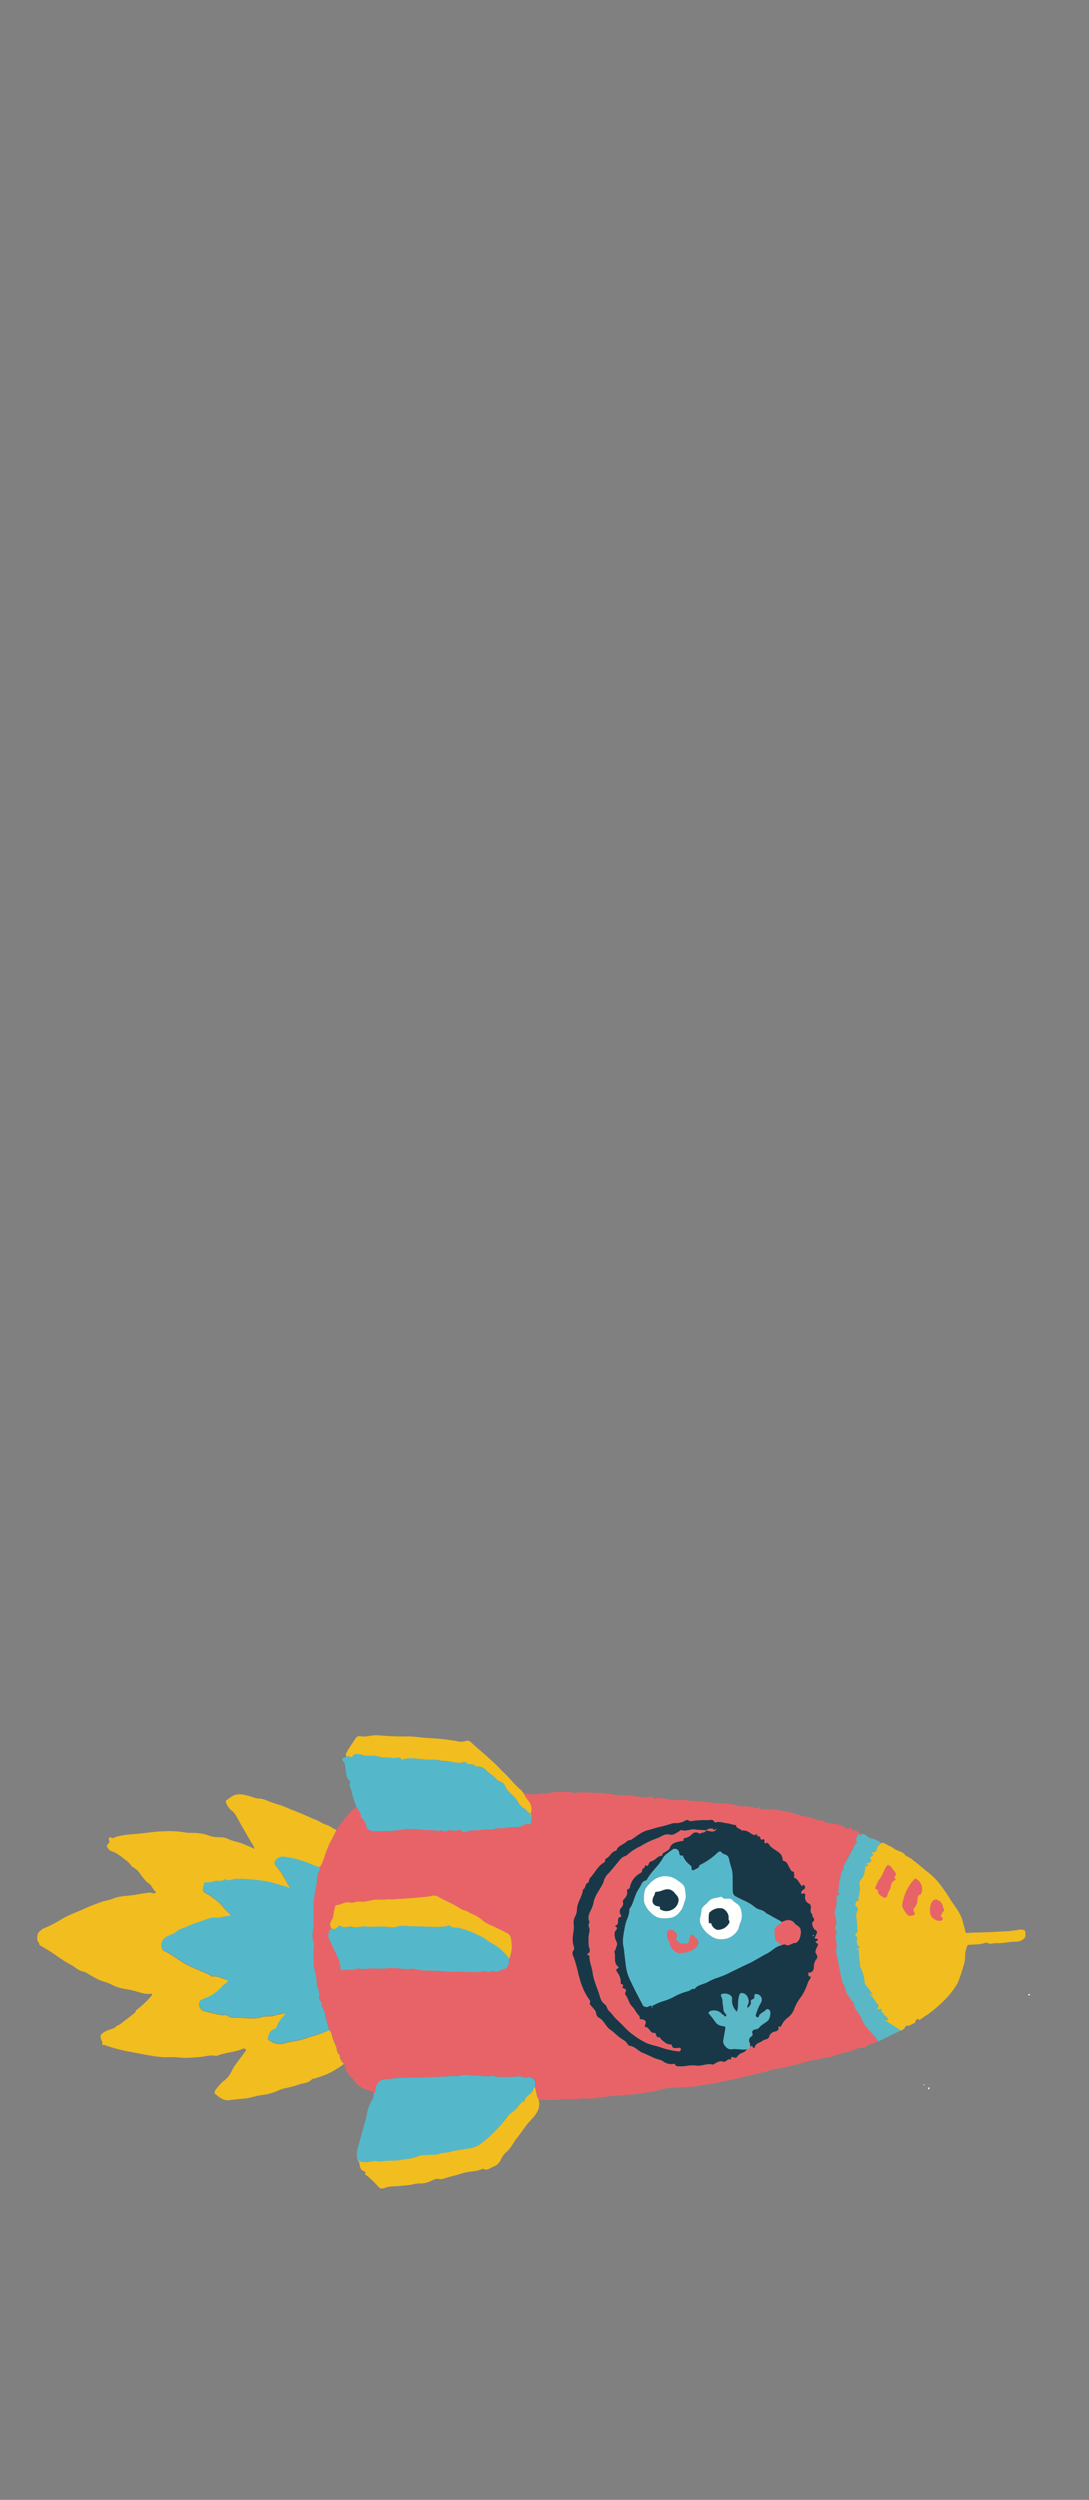 <?xml version="1.0" encoding="UTF-8"?> <svg xmlns="http://www.w3.org/2000/svg" width="350" height="803" viewBox="0 0 350 803" fill="none"><rect x="0" y="0" width="350" height="803" fill="#808080" stroke="none"/> <g clip-path="url(#clip0_166_206)"> <path d="M282.285 655.765C280.793 656.337 279.192 656.633 277.902 657.673C277.411 658.071 276.92 657.475 276.265 657.715C274.678 658.457 273.014 659.018 271.301 659.388C269.341 659.74 267.555 660.825 265.629 660.921C264.323 660.988 263.207 661.571 261.933 661.672C260.515 661.874 259.122 662.217 257.773 662.695C254.496 663.59 251.173 664.311 247.819 664.855C247.047 664.996 246.353 666.101 245.44 665.164C245.284 665.928 244.674 665.717 244.136 665.876C242.405 666.391 240.634 666.626 238.889 667.188C237.145 667.749 235.242 667.965 233.455 668.403C230.44 669.091 227.362 669.517 224.311 670.042C221.72 670.389 219.111 670.581 216.497 670.616C215.066 670.617 213.644 670.824 212.272 671.229C211.284 671.553 210.271 671.795 209.243 671.951C206.666 672.371 204.139 672.726 201.537 672.924C198.074 673.101 194.623 673.461 191.198 674.001C189.656 674.308 187.826 673.899 186.271 674.163C184.359 674.496 182.511 674.142 180.637 674.334C178.185 674.588 175.694 674.472 173.219 674.516C172.517 673.207 172.469 671.689 171.974 670.331C172.136 669.998 172.212 669.63 172.197 669.26C172.181 668.89 172.074 668.529 171.885 668.21C171.696 667.891 171.431 667.625 171.113 667.434C170.796 667.243 170.436 667.134 170.067 667.117C169.673 667.114 169.289 667.491 168.886 667.289C167.862 666.942 166.77 666.847 165.702 667.013C163.726 667.132 161.744 667.147 159.766 667.058C159.367 667.017 159.059 666.705 158.598 666.777C156.47 667.127 154.352 666.604 152.233 666.611C150.913 666.622 149.381 666.223 148.355 666.581C147.071 667.026 145.929 666.695 144.77 666.838C142.296 667.121 139.738 667.08 137.22 667.227C135.743 667.311 134.243 667.322 132.793 667.28C131.344 667.238 129.593 667.342 127.98 667.426C126.787 667.51 125.561 667.863 124.391 667.794C123.653 667.752 122.923 667.956 122.314 668.375C121.705 668.793 121.252 669.403 121.027 670.108C120.767 670.861 121.25 671.904 120.25 672.394C119.485 671.793 118.598 671.371 117.651 671.157C116.231 670.743 114.984 669.877 114.097 668.691C113.56 667.934 112.955 667.227 112.289 666.58C111.568 665.903 111.105 664.994 110.984 664.012C110.93 663.587 110.701 663.244 110.625 662.848C109.998 662.281 109.53 661.561 109.265 660.759C109.22 660.487 109.447 660.139 109.187 659.943C108.17 659.175 108.412 657.888 107.96 656.879C107.49 655.928 107.096 654.943 106.78 653.931C106.604 653.277 106.611 652.424 105.862 652.006C105.619 651.562 105.67 651.012 105.488 650.592C104.55 648.618 104.896 646.199 103.324 644.436C104.251 643.201 101.884 642.558 102.701 641.094C102.941 640.653 102.393 639.289 102.11 638.386C101.66 636.802 101.85 635.102 101.363 633.491C100.986 632.339 100.818 631.128 100.869 629.917C100.967 628.612 100.66 627.318 100.914 625.971C101.047 625.059 100.972 624.129 100.695 623.25C100.438 622.405 100.402 621.51 100.59 620.648C100.962 619.097 100.68 617.516 100.855 615.986C101.031 614.456 100.799 612.551 100.897 610.883C101.058 608.245 101.875 605.65 102.055 602.969C102.064 602.393 102.219 601.829 102.505 601.33C102.666 601.097 102.77 600.828 102.809 600.547C102.847 600.265 102.819 599.979 102.726 599.71C103.081 599.313 103.382 598.871 103.622 598.396C104.325 596.404 104.897 594.392 105.82 592.454C106.565 590.845 107.576 589.346 108.175 587.66C109.416 586.006 110.608 584.327 111.999 582.776C112.769 581.849 113.667 581.038 114.666 580.366L116.117 582.863C115.705 583.321 116.123 583.637 116.356 583.914C117.187 584.681 117.714 585.722 117.842 586.845C117.894 587.048 117.992 587.235 118.128 587.393C118.265 587.551 118.436 587.675 118.629 587.755C119.813 588.422 120.996 588.082 122.189 588.179C123.856 588.233 125.524 588.165 127.181 587.976C128.681 587.875 130.174 587.452 131.703 587.463C133.64 587.488 135.586 587.667 137.503 587.87C138.709 587.867 139.915 587.942 141.112 588.093C141.626 588.221 141.578 587.472 141.982 587.822C142.246 588.083 142.594 588.24 142.963 588.265C143.332 588.29 143.698 588.182 143.993 587.96C144.336 587.827 144.715 587.817 145.065 587.932C145.896 588.115 146.758 588.089 147.575 587.857C147.822 587.784 148.306 587.787 148.367 587.901C148.935 589.042 150.004 588.265 150.45 588.138C152.092 587.759 153.758 588.01 155.399 587.676C156.569 587.428 158.125 587.81 159.1 587.46C160.449 586.973 161.68 587.427 162.911 587.112C164.626 586.665 166.453 587.183 168.154 586.453C168.555 586.281 168.811 585.818 169.313 585.858C169.815 585.897 170.733 586.511 170.741 585.115C170.742 584.527 171.381 583.946 170.829 583.281C170.892 583.001 170.882 582.744 170.555 582.622C170.738 582.181 170.832 581.708 170.832 581.23C170.831 580.752 170.736 580.279 170.553 579.838C170.25 578.479 169.019 577.754 168.532 576.504C168.58 576.366 168.677 576.249 168.804 576.177C168.931 576.104 169.08 576.08 169.224 576.11C171.422 576.706 173.593 576.149 175.786 576.028C176.979 575.945 178.294 575.489 179.317 575.616C180.926 575.823 182.545 575.292 184.177 575.89C184.879 576.16 185.874 575.678 186.769 575.72C188.728 575.807 190.681 575.855 192.637 575.917C195.323 575.998 197.974 576.788 200.614 576.676C203.253 576.564 205.594 577.572 208.094 577.254C208.836 577.169 209.663 576.775 210.203 577.713C210.261 577.757 210.448 577.808 210.553 577.774C212.239 577.259 213.83 577.792 215.465 578.144C216.297 578.245 217.137 578.257 217.971 578.179C219.915 578.165 221.819 578.459 223.74 578.551C226.123 578.675 228.47 579.134 230.851 579.2C232.523 579.251 234.19 579.41 235.842 579.675C236.846 579.844 237.714 580.465 238.794 580.262C240.187 580.152 241.588 580.338 242.906 580.808C243.167 580.881 243.545 580.951 243.729 580.706C244.043 580.287 243.984 580.366 244.252 580.807C244.644 581.475 245.579 581.118 246.144 581.103C248.755 581.195 251.35 581.54 253.896 582.133C255.668 582.543 257.477 583.387 259.19 583.515C260.903 583.643 262.144 584.851 263.825 584.75C264.556 584.725 265.152 585.288 265.888 585.481C267.462 585.9 269.138 585.761 270.654 586.453C270.881 586.557 271.195 586.59 271.316 586.76C272.052 587.813 272.886 587.606 274.013 586.692C273.646 587.602 273.37 588.197 274.502 587.909C274.937 587.796 275.534 588.326 276.058 588.562C275.68 589.578 274.638 590.454 275.43 591.719C275.378 591.807 275.304 591.88 275.215 591.93C274.65 591.628 274.897 592.097 274.78 592.314C274.332 593.107 274.037 593.936 273.607 594.675C272.776 596.129 272.001 597.613 271.191 599.083C270.909 599.595 271.31 600.236 271.033 600.423C269.943 601.139 270.404 602.391 269.967 603.351C269.445 604.438 269.836 605.921 269.362 607.169C269.156 607.715 269.625 607.888 269.726 608.19C269.961 608.797 268.778 608.278 268.802 608.986C268.802 608.986 268.753 609.051 268.78 609.105C269.022 610.524 268.884 611.981 268.381 613.327C267.766 614.99 269.349 616.557 268.555 618.322C268.397 618.69 268.359 619.099 268.447 619.491C268.535 619.882 268.745 620.236 269.045 620.501C267.837 622.111 269.233 623.866 268.821 625.545C268.652 626.306 268.671 627.097 268.878 627.85C269.346 629.561 269.546 631.328 269.951 633.048C270.311 634.451 270.379 636.153 271.097 637.305C271.965 638.695 271.684 640.666 273.33 641.591C273.091 642.542 274.328 642.762 274.358 643.068C274.417 644.219 274.873 645.315 275.649 646.168C276.663 647.272 276.923 648.825 277.785 650.041C279.133 652.177 280.928 653.792 282.285 655.765ZM106.573 619.485C106.145 619.841 105.833 620.317 105.677 620.852C105.522 621.387 105.529 621.957 105.698 622.489C106.338 624.318 107.442 625.965 108.154 627.803C108.684 629.175 109.593 630.404 109.435 631.97C109.394 632.493 109.637 632.982 110.181 632.86C111.473 632.569 112.777 632.851 114.06 632.632C114.463 632.563 114.781 632.124 115.207 632.264C116.802 632.79 118.384 632.128 120.003 632.276C121.636 632.421 123.278 632.398 124.905 632.207C127.573 631.891 130.226 632.83 132.88 632.321C133.131 632.273 133.424 632.471 133.707 632.515C134.669 632.773 135.654 632.929 136.648 632.981C138.034 632.896 139.41 633.052 140.784 633.059C142.737 633.063 144.71 633.522 146.631 633.343C149.072 633.103 151.505 633.627 153.938 633.428C154.931 633.34 156.076 632.779 157.08 633.536C157.188 633.617 157.54 633.419 157.74 633.288C157.941 633.156 158.049 632.876 158.354 633.072C158.72 633.271 159.134 633.365 159.55 633.343C159.965 633.321 160.366 633.185 160.708 632.948C161.611 632.499 162.87 632.555 163.341 631.339C163.53 630.73 163.625 630.096 163.622 629.458C164.526 627.461 164.786 625.23 164.365 623.075C164.355 622.684 164.249 622.302 164.058 621.961C163.867 621.619 163.596 621.33 163.269 621.117C161.608 620.181 159.868 619.411 158.148 618.6C157.253 618.25 156.401 617.797 155.611 617.25C154.457 616.167 153.104 615.319 151.627 614.754C150.828 614.524 150.371 613.807 149.397 613.705C148.617 613.614 147.727 612.841 146.884 612.397C145.514 611.619 144.106 610.912 142.665 610.277C141.475 609.798 140.499 608.643 139.004 609.008C138.036 609.216 137.055 609.356 136.067 609.427C133.696 609.663 131.319 609.848 128.936 609.995C128.327 609.998 127.719 610.034 127.114 610.103C126.089 610.279 125.072 610.021 123.996 610.204C122.92 610.388 121.879 610.179 120.817 610.237C119.135 610.325 117.529 611.093 115.822 610.868C114.71 610.707 113.59 611.446 112.559 611.177C110.881 610.793 109.631 612.067 108.042 611.999C107.992 611.961 107.858 612.244 107.82 612.385C107.681 612.857 107.567 613.325 107.455 613.806C107.238 614.773 107.203 616.07 106.782 616.691C105.915 617.756 105.866 618.499 106.573 619.485V619.485ZM240.017 658.245C240.573 658.212 241.031 658.083 241.003 657.383C241.382 657.284 241.75 657.019 241.947 657.631C242.062 657.944 242.477 657.964 242.568 657.557C242.875 656.183 244.294 656.236 245.114 655.52C245.768 654.95 247.12 655.303 247.261 653.894C247.415 653.598 247.626 653.336 247.882 653.123C248.139 652.911 248.436 652.752 248.755 652.657C250.201 652.357 250.337 651.951 250.088 650.972C250.402 650.869 250.745 651.377 251.072 650.73C251.57 649.64 252.342 648.699 253.314 647.999C254.302 647.213 255.017 646.134 255.357 644.916C255.913 643.622 256.64 642.409 257.52 641.311C258.089 640.431 258.578 639.502 258.981 638.535C259.429 637.652 259.564 636.554 260.279 635.736C260.496 635.448 260.572 634.894 260.456 634.898C259.317 634.909 259.957 634.057 259.711 633.646C260.897 633.783 261.504 633.065 261.553 631.869C261.517 631.029 261.744 630.2 262.203 629.498C262.324 629.402 262.424 629.283 262.499 629.147C262.574 629.012 262.62 628.863 262.637 628.709C262.654 628.556 262.639 628.4 262.595 628.252C262.551 628.103 262.478 627.965 262.38 627.845C261.574 626.795 262.423 625.966 262.694 625.152C262.965 624.339 263.176 624.51 262.51 624.222C261.844 623.935 261.81 623.784 262.44 623.502C263.07 623.22 263.04 622.824 262.489 622.804C261.229 622.69 262.022 622.237 262.158 621.74C262.293 621.243 263.117 620.552 261.895 619.89C261.267 619.552 260.692 617.727 261.141 617.399C262.496 616.408 260.563 615.775 261.128 615.037C260.406 614.492 260.436 613.745 260.566 612.939C260.647 612.424 260.473 611.738 260.074 611.561C259.641 611.39 259.273 611.086 259.021 610.694C258.77 610.301 258.648 609.839 258.674 609.374C258.647 609.049 259.173 607.851 257.775 608.357C257.34 608.515 257.418 607.748 257.669 607.429C257.927 607.177 258.208 606.95 258.507 606.749C258.879 606.419 258.656 606.024 258.511 605.734C258.284 605.269 258.055 605.469 257.894 605.834C257.846 605.848 257.795 605.852 257.746 605.846C257.696 605.84 257.648 605.823 257.605 605.797C256.824 604.925 256.485 603.674 255.254 603.175C255.014 603.073 255.14 602.739 255.359 602.553C254.841 602.219 255.448 601.32 254.935 601.25C254.134 601.143 254.12 600.634 253.791 600.138C253.21 599.315 253.101 598.045 251.819 597.779C251.72 597.746 251.634 597.68 251.577 597.592C251.52 597.503 251.495 597.398 251.505 597.294C251.472 596.811 251.324 596.344 251.075 595.93C250.825 595.515 250.482 595.166 250.071 594.911C249.025 594.121 247.678 593.581 247.014 592.356C246.946 592.236 246.601 591.762 246.202 592.083C245.953 592.279 245.904 592.208 245.704 591.933C245.504 591.657 246.087 590.503 244.823 590.952C244.168 591.193 244.508 589.685 243.699 589.889C242.89 590.093 243.745 589.03 243.191 589.256C242.41 589.572 241.992 589.483 241.205 588.889C240.413 588.267 239.426 587.948 238.422 587.988L238.351 587.991C237.897 587.287 236.589 587.522 236.547 586.359C236.547 586.359 236.417 586.261 236.339 586.259C235.37 586.194 234.451 585.761 233.525 585.685C232.337 585.58 231.157 585.029 229.951 585.431C229.859 585.463 229.651 585.408 229.622 585.341C229.11 584.186 227.958 584.742 227.254 584.686C225.512 584.641 223.77 584.758 222.051 585.035C221.473 585.097 221.127 584.338 220.444 584.75C219.461 585.389 218.301 585.7 217.129 585.642C216.545 585.657 215.97 585.789 215.438 586.028C214.427 586.306 213.434 586.665 212.403 586.848C211.02 587.094 209.74 587.655 208.366 587.964C206.392 588.409 204.754 589.763 203.123 590.942C202.607 591.299 202.026 591.018 201.518 591.574C200.483 592.637 198.665 592.815 198.157 594.546C196.594 594.746 196.199 596.462 194.941 597.039C194.287 597.337 194.742 598.087 194.326 598.294C192.151 599.401 191.335 601.692 189.712 603.328C189.35 603.689 189.413 604.72 189.081 604.832C187.96 605.196 188.43 606.602 187.455 606.998C187.31 609.15 185.715 610.898 185.517 613.135C185.547 613.962 185.374 614.783 185.012 615.525C184.533 616.301 184.342 617.222 184.473 618.126C184.529 618.609 184.542 619.096 184.512 619.581C184.307 621.36 183.812 623.18 184.417 625.04C184.534 625.411 184.771 626.075 184.435 626.523C183.783 627.286 184.143 627.966 184.441 628.699C185.011 630.26 185.469 631.86 185.811 633.487C186.621 636.79 187.47 639.5 189.26 642.072C189.512 642.443 190.012 642.877 189.664 643.507C189.479 643.753 189.775 644.021 189.97 644.259C190.643 645.094 191.567 645.746 191.729 646.977C191.75 647.201 191.82 647.418 191.934 647.613C192.047 647.808 192.201 647.976 192.386 648.105C194.203 648.923 194.693 651.056 196.269 652.075C197.355 652.782 198.239 653.788 199.286 654.578C200.167 655.242 201.26 655.638 201.812 656.71C201.864 656.822 201.937 656.923 202.029 657.006C202.121 657.088 202.228 657.151 202.345 657.191C204.063 657.357 205.081 658.848 206.591 659.456C208.102 660.064 209.436 660.743 210.876 661.354C211.608 661.525 212.324 661.762 213.013 662.062C213.496 662.483 214.068 662.787 214.686 662.951C215.304 663.115 215.95 663.135 216.576 663.009C216.676 662.974 216.785 662.981 216.88 663.027C216.974 663.073 217.047 663.155 217.082 663.254C217.275 663.841 217.804 663.799 218.222 663.798C220.082 663.957 221.869 663.247 223.79 663.565C225.552 663.854 227.323 662.714 229.177 663.242C229.399 663.308 229.508 663.073 229.67 662.992C230.513 662.576 231.496 661.915 232.313 662.272C233.483 662.792 233.901 660.97 234.94 661.709C234.98 661.64 235.006 661.564 235.018 661.485C234.968 660.633 235.56 660.763 235.981 660.956C236.071 661.01 236.171 661.044 236.275 661.056C236.38 661.068 236.485 661.059 236.585 661.027C236.685 660.996 236.778 660.945 236.856 660.875C236.935 660.806 236.998 660.721 237.042 660.626C237.501 660 238.161 659.551 238.911 659.356C239.398 659.126 239.789 658.733 240.017 658.245V658.245Z" fill="#E86367"></path> <path d="M105.785 652.11C106.534 652.528 106.526 653.382 106.703 654.035C107.019 655.047 107.413 656.033 107.882 656.983C108.34 657.985 108.092 659.279 109.11 660.047C109.37 660.243 109.143 660.592 109.188 660.863C109.453 661.666 109.921 662.386 110.548 662.953C108.762 664.342 106.809 665.502 104.735 666.404C103.521 666.891 102.267 667.268 101.017 667.682C100.79 667.759 100.432 667.693 100.311 667.839C99.265 669.097 97.617 669.109 96.294 669.502C94.783 670.041 93.234 670.468 91.661 670.779C90.729 670.972 89.826 671.288 88.978 671.718C87.424 672.369 85.785 672.793 84.11 672.976C82.176 673.202 80.389 673.957 78.432 674.109C76.87 674.232 75.27 674.404 73.694 674.606C71.782 674.849 70.478 673.695 69.196 672.615C68.641 672.196 69.19 671.389 69.546 670.945C70.436 669.756 71.49 668.701 72.677 667.811C73.44 667.081 74.045 666.203 74.457 665.23C75.539 663.095 77.15 661.37 78.471 659.414C78.737 659.061 79.271 658.695 78.952 658.262C78.632 657.828 78.093 658.066 77.679 658.24C75.151 659.273 72.369 659.289 69.823 660.331C69.547 660.41 69.254 660.409 68.978 660.327C67.386 660.054 65.862 660.623 64.299 660.732C61.896 660.921 59.406 661.226 56.933 660.83C55.74 660.747 54.543 660.751 53.352 660.842C51.407 660.759 49.472 660.528 47.562 660.15C45.123 659.724 42.696 659.238 40.259 658.779C38.184 658.348 36.14 657.781 34.139 657.08C33.829 656.982 33.589 656.789 33.237 656.897C33.12 656.933 32.829 656.747 32.827 656.735C33.162 655.732 32.209 654.968 32.316 654.087C32.423 653.206 33.28 652.892 33.999 652.462C35.18 651.747 36.749 651.811 37.643 650.619C37.882 650.584 38.113 650.511 38.327 650.401C39.778 649.312 41.228 648.223 42.626 647.084C43.035 646.749 43.635 646.477 43.648 645.797C45.47 644.432 47.142 642.877 48.635 641.156C48.721 641.041 49.236 640.355 48.543 640.42C46.678 640.675 44.997 640.007 43.297 639.516C41.297 638.957 39.192 638.884 37.239 638.112C36.263 637.726 35.362 637.193 34.357 636.831C33.348 636.574 32.368 636.213 31.433 635.756C30.18 635.14 28.963 634.452 27.789 633.696C27.329 633.44 26.824 633.274 26.301 633.208C24.964 632.775 24.011 631.74 22.797 631.129C19.867 629.654 17.415 627.453 14.551 625.891C13.894 625.532 13.267 625.116 12.625 624.721C12.741 624.402 12.549 624.189 12.374 623.956C11.81 623.202 11.92 622.482 12.072 621.556C12.251 620.414 13.113 620.17 13.723 619.567C15.889 618.707 17.967 617.639 19.928 616.377C22.23 615.027 24.779 614.191 27.192 613.07C28.911 612.286 30.661 611.627 32.412 610.981C33.636 610.525 34.99 610.438 36.211 609.911C38.737 608.82 41.506 609.077 44.108 608.518C45.39 608.241 46.636 608.163 47.953 607.914C48.674 607.767 49.419 608.658 50.17 607.777C48.974 606.976 48.792 605.29 47.361 604.696C46.615 603.952 45.934 603.147 45.324 602.288C44.645 601.12 43.631 600.182 42.415 599.596C41.797 598.662 41.002 597.858 40.075 597.231C39.161 596.489 38.2 595.806 37.2 595.187C36.476 594.72 35.547 594.753 34.955 594.035C34.363 593.318 33.998 592.884 34.838 592.217C34.99 592.119 35.099 591.968 35.145 591.793C35.19 591.618 35.169 591.432 35.084 591.272C34.92 590.752 34.745 589.75 36.005 590.406C36.305 590.564 36.825 590.188 37.226 590.06C39.691 589.262 42.259 589.244 44.809 588.996C47.358 588.748 49.864 588.286 52.404 588.246C54.73 588.09 57.068 588.206 59.368 588.592C60.659 588.876 62.194 588.654 63.596 588.819C64.862 588.916 66.106 589.203 67.288 589.67C68.244 589.991 69.247 590.152 70.255 590.145C71.243 590.083 72.232 590.242 73.151 590.61C74.768 591.468 76.64 591.625 78.317 592.359C79.472 592.868 80.649 593.349 81.84 593.886C81.629 593.22 81.307 592.595 80.888 592.037C79.185 589.078 77.417 586.116 75.821 583.136C75.428 582.471 74.903 581.894 74.278 581.441C73.434 580.747 72.837 579.796 72.579 578.734C72.563 578.653 72.567 578.569 72.591 578.491C72.615 578.412 72.657 578.34 72.715 578.282C73.76 577.702 74.558 576.789 75.835 576.474C76.918 576.283 78.03 576.348 79.084 576.664C80.026 576.872 80.951 577.15 81.852 577.496C82.736 577.824 83.767 577.641 84.709 577.967C85.049 578.087 85.384 578.227 85.718 578.355C86.969 578.862 88.245 579.304 89.541 579.679C91.171 580.128 92.667 580.906 94.236 581.513C96.272 582.28 98.282 583.141 100.243 584.054C101.208 584.387 102.142 584.807 103.031 585.31C104.098 586.058 105.5 586.178 106.578 587.002C107.058 587.306 107.567 587.561 108.098 587.764C107.499 589.45 106.487 590.948 105.743 592.558C104.841 594.513 104.27 596.524 103.545 598.499C103.305 598.975 103.003 599.417 102.649 599.814C101.903 599.691 101.177 599.467 100.492 599.148C98.918 598.475 97.306 597.897 95.663 597.416C94.709 597.182 93.716 596.999 92.69 596.768C91.402 596.497 90.118 596.218 88.948 597.235C88.254 597.843 87.922 598.316 88.586 599.224C88.997 599.761 89.385 600.313 89.814 600.841C91.261 602.634 92.087 604.817 93.543 606.945C92.193 605.926 90.756 605.973 89.538 605.472C87.757 604.882 85.925 604.458 84.067 604.206C81.421 603.824 78.751 603.635 76.079 603.642C74.793 603.577 73.563 604.628 72.284 603.742C71.402 604.705 70.186 604.081 69.142 604.357C68.372 604.601 67.578 604.761 66.773 604.832C66.273 604.85 65.683 604.507 65.526 605.349C65.368 606.192 64.745 607.429 65.815 607.977C67.304 608.772 68.702 609.728 69.984 610.828C71.379 611.982 72.299 613.603 73.757 614.704C74.132 614.987 74.051 615.592 73.733 615.579C72.235 615.512 70.819 616.253 69.337 616.119C67.47 615.954 65.906 616.923 64.272 617.398C62.841 617.8 61.45 618.333 60.116 618.99C58.946 619.6 57.511 619.614 56.564 620.709C56.083 621.097 55.531 621.388 54.939 621.564C53.78 622.114 52.505 622.578 51.99 623.987C51.672 624.878 51.877 626.277 52.718 626.663C55.795 628.091 58.285 630.467 61.449 631.825C63.433 632.677 65.433 633.507 67.413 634.424C67.738 634.579 67.951 634.988 68.377 634.903C70.166 634.567 71.564 635.837 73.243 635.95C73.179 637.226 71.995 637.418 71.401 638.134C69.881 639.948 67.9 641.318 65.667 642.098C64.869 642.378 63.919 642.725 63.975 643.886C63.985 644.413 64.177 644.921 64.518 645.323C64.86 645.725 65.329 645.996 65.847 646.091C67.752 646.566 69.593 647.05 71.503 647.338C72.03 647.419 72.63 647.057 72.965 647.378C73.931 648.321 75.249 648.117 76.254 648.118C78.922 648.118 81.648 648.794 84.331 647.901C85.541 647.479 86.891 647.955 88.231 647.45C89.35 647.028 90.679 647.035 91.891 646.536C91.503 647.295 90.988 647.981 90.368 648.565C89.841 649.239 89.409 649.982 89.083 650.773C88.996 651.08 88.833 651.36 88.61 651.586C88.386 651.813 88.109 651.979 87.804 652.07C86.586 652.474 86.406 653.617 86.112 654.672C86.078 654.763 86.074 654.862 86.098 654.956C86.123 655.049 86.176 655.133 86.25 655.196C86.891 655.728 87.634 656.122 88.433 656.354C89.233 656.585 90.071 656.648 90.895 656.539C92.277 656.119 93.687 655.8 95.116 655.585C96.122 655.45 97.109 655.201 98.059 654.842C99.256 654.422 100.515 654.026 101.694 653.705C103.102 653.297 104.472 652.763 105.785 652.11V652.11Z" fill="#F2BD1E"></path> <path d="M283.166 592.037C284.109 591.73 284.76 592.414 285.477 592.785C286.141 593.045 286.772 593.381 287.359 593.787C288.339 594.696 289.821 594.513 290.702 595.63C291.248 596.303 292.243 596.589 292.959 597.141C294.547 598.339 296.094 599.593 297.599 600.902C299.095 601.98 300.448 603.244 301.626 604.664C302.858 606.226 304.009 607.849 305.076 609.528C306.481 612.024 308.621 614.114 309.353 616.996C309.63 618.132 310.054 619.255 310.246 620.429C310.32 620.858 310.427 620.927 310.963 620.891C313.568 620.719 316.189 620.706 318.805 620.61C319.982 620.548 321.197 620.436 322.412 620.414C324.206 620.333 325.993 620.136 327.761 619.824C328.449 619.721 329.487 619.995 329.503 620.38C329.559 621.18 329.845 622.199 328.955 622.873C328.278 623.422 327.43 623.715 326.559 623.701C324.438 623.65 322.342 624.319 320.269 624.157C319.318 624.084 318.366 624.689 317.415 624.119C317.106 623.997 316.762 624.002 316.457 624.131C314.895 624.705 313.256 624.554 311.643 624.684C311.114 624.726 310.93 624.745 310.757 625.338C310.418 626.265 310.228 627.24 310.194 628.227C310.211 629.326 310.037 630.419 309.68 631.458C309.142 633.335 308.51 635.183 307.785 636.995C307.27 637.918 306.684 638.799 306.033 639.631C304.932 641.079 303.699 642.42 302.348 643.637C301.055 644.837 299.696 645.963 298.277 647.012C297.369 647.555 296.494 648.152 295.657 648.801C295.637 648.834 295.613 648.866 295.587 648.895C294.11 647.713 294.501 650.009 293.512 650.032C292.972 650.043 292.511 650.883 291.681 650.664C291.246 650.551 290.991 651.071 290.758 651.381C290.62 651.607 290.436 651.802 290.22 651.953C290.003 652.105 289.757 652.21 289.498 652.262L284.275 648.933C284.744 648.427 285.121 649.311 285.36 648.903C285.375 647.783 284.214 647.688 283.9 646.795C283.79 646.475 282.967 646.352 283.338 645.602C283.408 645.508 283.074 645.29 282.852 645.36C281.743 645.722 281.767 645.299 282.264 644.532C282.298 644.493 282.324 644.447 282.34 644.398C282.356 644.348 282.362 644.296 282.358 644.244C282.353 644.193 282.339 644.142 282.314 644.096C282.29 644.05 282.257 644.009 282.217 643.976C281.223 643.147 280.987 641.669 279.713 641.092L280.022 641.042C280.386 640.887 280.545 640.736 280.217 640.33C279.582 639.534 279.086 638.628 278.389 637.899C278.254 637.797 278.141 637.669 278.057 637.522C277.973 637.375 277.92 637.212 277.901 637.044C277.83 635.939 277.625 634.846 277.29 633.79C277.014 632.757 276.258 631.881 276.281 630.767C276.303 629.653 276 628.655 275.995 627.577C275.992 627.145 276.191 626.458 275.68 626.039L275.637 626.006C276.068 625.868 276.359 625.511 275.987 625.208C275.076 624.463 275.414 623.531 275.456 622.647C275.463 622.471 275.716 622.3 275.396 622.183C274.512 621.855 275.05 621.018 275.217 620.917C275.796 620.461 275.506 620.004 275.513 619.512C275.539 617.971 275.159 616.519 275.162 614.995C275.164 614.148 276.117 613.239 275.28 612.517C274.443 611.795 275.003 611.38 275.162 610.822C275.256 610.44 275.871 610.78 275.87 610.361C275.856 608.767 276.619 607.194 276.265 605.661C276.17 605.313 276.164 604.947 276.247 604.597C276.33 604.246 276.5 603.923 276.741 603.656C277.814 602.633 277.791 601.293 278.014 600.092C278.164 599.335 278.305 599.057 279.276 599.405C278.619 598.909 278.135 598.544 279.123 598.328C280.111 598.112 280.123 597.703 279.665 596.928C279.207 596.152 281.014 596.532 280.467 595.588C280.352 595.432 280.222 595.288 280.078 595.158C280.684 594.847 281.683 595.114 281.717 594.133C281.752 593.153 282.558 592.607 283.166 592.037ZM295.826 608.521C297.045 606.896 296.019 604.301 294.364 603.539C294.081 603.404 293.982 603.522 293.781 603.744C292.036 605.658 290.822 607.997 290.259 610.53C290.095 611.276 289.847 612.209 290.143 612.794C290.556 613.593 291.052 614.346 291.622 615.041C292.066 615.579 292.922 615.343 293.541 615.166C294.16 614.988 293.973 614.485 293.702 614.032C293.563 613.815 293.514 613.552 293.566 613.299C293.618 613.047 293.767 612.825 293.981 612.682C294.195 612.385 294.372 612.062 294.508 611.722C295.244 610.683 294.266 608.927 295.826 608.521ZM282.447 603.946C282.031 604.712 281.663 605.504 281.347 606.316C281.184 606.804 281.854 606.846 282.146 607.089C282.19 607.122 282.181 607.239 282.171 607.312C282.048 608.35 282.927 608.73 283.544 609.218C284.331 609.812 285.028 609.637 285.2 608.669C285.372 607.702 285.993 607.221 286.176 606.33C286.359 605.438 286.433 604.375 287.571 603.989C287.621 603.971 287.666 603.941 287.701 603.902C287.737 603.862 287.761 603.814 287.773 603.762C287.785 603.71 287.784 603.656 287.769 603.605C287.755 603.553 287.728 603.506 287.69 603.468C287.264 603.057 287.523 602.743 287.77 602.398C287.867 602.29 287.922 602.151 287.925 602.006C287.928 601.861 287.879 601.72 287.787 601.607C287.347 600.926 286.869 600.271 286.354 599.645C285.618 598.863 285.14 598.988 284.61 599.98C283.949 601.223 283.573 602.613 282.447 603.946ZM302.842 614.267C303.803 613.725 303.173 613.057 303.087 612.54C303.001 612.028 302.78 611.547 302.447 611.149C302.114 610.751 301.681 610.448 301.192 610.274C300.12 609.849 299.092 611.189 299.007 612.628C298.921 614.068 298.671 615.44 300.269 616.43C300.991 616.884 302.126 617.345 302.778 616.717C302.93 616.515 303.137 616.163 302.957 616.072C301.623 615.394 303.057 614.779 302.813 614.245L302.842 614.267Z" fill="#F2BD1E"></path> <path d="M120.103 672.465C121.098 671.983 120.613 670.927 120.881 670.179C121.106 669.474 121.559 668.865 122.168 668.446C122.777 668.027 123.507 667.823 124.245 667.865C125.426 667.919 126.62 667.564 127.835 667.497C129.44 667.407 131.027 667.327 132.648 667.351C134.269 667.375 135.631 667.339 137.075 667.298C139.594 667.151 142.13 667.176 144.625 666.91C145.835 666.804 146.943 667.12 148.211 666.652C149.237 666.294 150.769 666.693 152.089 666.682C154.214 666.668 156.331 667.191 158.455 666.848C158.908 666.771 159.224 667.088 159.623 667.129C161.601 667.218 163.582 667.203 165.559 667.084C166.627 666.918 167.719 667.013 168.743 667.36C169.144 667.55 169.531 667.185 169.924 667.188C170.294 667.205 170.653 667.314 170.971 667.505C171.288 667.696 171.553 667.963 171.742 668.281C171.931 668.6 172.039 668.961 172.054 669.331C172.07 669.701 171.993 670.07 171.831 670.402C171.199 670.717 171.352 671.477 170.942 671.994C170.194 672.99 168.735 673.427 168.541 674.876C168.492 674.941 168.287 675.08 168.146 675.086C167.761 675.102 167.618 675.277 167.337 675.607C166.887 676.206 166.426 676.82 165.892 677.367C165.066 678.271 163.912 678.859 163.171 679.771C161.301 682.286 159.182 684.605 156.846 686.693C155.282 687.978 153.855 689.412 151.731 689.937C149.341 690.531 146.867 690.587 144.516 691.279C143.469 691.62 142.292 691.411 141.234 691.856C140.176 692.302 138.863 692.092 137.69 692.225C136.516 692.357 135.204 692.193 134.19 692.684C132.385 693.583 130.361 693.402 128.478 693.893C127.27 694.072 126.048 694.131 124.829 694.069C123.312 694.147 121.808 694.584 120.267 694.122C119.904 694.018 119.75 694.343 119.483 694.368C117.927 694.483 116.347 694.886 114.906 693.867C114.234 691.313 115.328 689.073 115.914 686.71C116.5 684.347 117.317 682.023 117.84 679.624C118.065 678.032 118.554 676.49 119.286 675.061C119.589 674.705 119.817 674.292 119.957 673.846C120.098 673.401 120.147 672.931 120.103 672.465V672.465Z" fill="#55B8CA"></path> <path d="M170.759 583.289C171.304 583.949 170.672 584.535 170.672 585.123C170.664 586.519 169.807 585.883 169.244 585.866C168.68 585.848 168.492 586.294 168.084 586.461C166.398 587.202 164.543 586.661 162.842 587.12C161.605 587.442 160.38 586.981 159.031 587.468C158.034 587.846 156.495 587.443 155.33 587.684C153.684 588.025 152.023 587.767 150.382 588.146C149.914 588.257 148.845 589.033 148.299 587.909C148.243 587.787 147.754 587.791 147.507 587.865C146.69 588.097 145.828 588.123 144.997 587.94C144.647 587.825 144.268 587.835 143.925 587.967C143.63 588.19 143.264 588.298 142.895 588.273C142.526 588.248 142.178 588.09 141.914 587.83C141.488 587.509 141.551 588.223 141.044 588.101C139.847 587.949 138.642 587.875 137.436 587.877C135.519 587.675 133.578 587.489 131.636 587.471C130.105 587.447 128.601 587.884 127.114 587.983C125.457 588.173 123.789 588.241 122.122 588.187C120.929 588.089 119.746 588.43 118.563 587.763C118.37 587.683 118.198 587.559 118.062 587.401C117.925 587.243 117.827 587.055 117.776 586.853C117.648 585.73 117.12 584.689 116.29 583.922C116.063 583.638 115.617 583.313 116.05 582.871C116.089 582.874 116.128 582.873 116.166 582.868C116.166 582.868 116.193 582.831 116.209 582.81L116.054 582.896L114.604 580.4C113.907 578.798 113.38 577.127 113.032 575.414C112.843 574.492 111.979 573.489 112.57 572.431C112.581 572.392 112.583 572.351 112.575 572.312C112.567 572.273 112.55 572.236 112.524 572.204C110.772 570.668 111.326 568.439 110.791 566.531C110.774 566.409 110.731 566.291 110.664 566.187C109.822 565.292 109.606 564.586 111.192 564.46C111.192 564.46 111.29 564.33 111.339 564.265C111.494 564.13 111.694 564.058 111.899 564.063C112.104 564.068 112.301 564.148 112.451 564.289C112.718 564.491 113.028 564.544 113.243 564.152C113.651 563.397 114.325 563.374 115.092 563.421C116.296 563.504 117.446 564.156 118.644 563.975C119.672 563.839 120.717 563.925 121.709 564.23C123.301 564.684 124.959 564.419 126.48 564.696C127.327 564.849 128.372 563.953 129.036 565.177C129.124 565.346 129.312 565.126 129.455 565.086C132.405 564.304 135.34 565.229 138.282 565.21C139.474 565.203 140.663 565.319 141.831 565.557C142.802 565.77 143.762 565.59 144.687 565.88C145.701 566.119 146.737 566.253 147.779 566.279C148.477 566.342 149.277 565.623 149.633 566.128C150.143 566.864 150.744 566.651 151.329 566.685C151.585 566.674 151.841 566.718 152.079 566.814C152.317 566.909 152.532 567.055 152.71 567.24C152.941 567.505 153.056 567.501 153.45 567.459C153.902 567.421 154.357 567.476 154.787 567.62C155.217 567.764 155.614 567.994 155.953 568.296C157.041 569.694 158.77 570.297 159.771 571.719C159.798 571.749 159.83 571.773 159.865 571.79C160.861 572.316 161.962 572.626 162.46 573.861C162.958 575.096 164.293 576.103 165.296 577.132C166.471 578.323 166.854 580.207 168.605 580.872C168.642 580.886 168.675 580.911 168.699 580.943C169.229 581.571 169.828 582.137 170.485 582.63V582.63C170.362 582.944 170.512 583.136 170.759 583.289Z" fill="#55B8CA"></path> <path d="M114.965 693.844C116.393 694.865 117.985 694.46 119.542 694.345C119.804 694.328 119.963 693.995 120.325 694.099C121.845 694.545 123.344 694.115 124.888 694.046C126.107 694.108 127.329 694.049 128.537 693.87C130.42 693.38 132.417 693.551 134.25 692.661C135.263 692.17 136.588 692.333 137.749 692.202C138.91 692.071 140.168 692.308 141.293 691.833C142.418 691.359 143.557 691.574 144.576 691.256C146.954 690.528 149.427 690.472 151.791 689.914C153.914 689.389 155.341 687.955 156.905 686.67C159.242 684.582 161.361 682.263 163.231 679.748C163.941 678.802 165.133 678.253 165.952 677.344C166.465 676.781 166.911 676.156 167.397 675.584C167.641 675.259 167.776 675.078 168.206 675.063C168.347 675.056 168.589 674.945 168.601 674.853C168.793 673.391 170.24 672.956 171.002 671.97C171.398 671.443 171.252 670.688 171.891 670.379C172.376 671.751 172.435 673.255 173.137 674.565C173.859 677.474 172.214 679.32 170.391 681.236C168.856 682.86 167.681 684.846 166.279 686.594C164.968 688.251 164.136 690.247 162.359 691.621C161.722 692.276 161.219 693.048 160.878 693.896C160.443 694.798 159.693 695.508 158.77 695.891C157.661 696.254 156.648 697.423 155.288 696.658C155.238 696.62 155.121 696.656 155.048 696.692C153.026 697.654 150.726 697.389 148.671 698.078C147.257 698.561 145.802 698.888 144.391 699.26C143.34 699.531 142.286 700.183 140.944 699.906C139.979 699.686 138.837 700.454 137.808 700.876C136.788 701.263 135.696 701.422 134.607 701.345C133.725 701.421 132.852 701.576 131.998 701.808C130.876 701.991 129.746 702.021 128.657 702.161C127.016 702.359 125.278 702.144 123.672 702.777C123.303 702.989 122.866 703.05 122.452 702.948C122.038 702.847 121.679 702.589 121.448 702.23C120.403 701.071 119.28 699.986 118.086 698.981C117.765 698.671 117.113 698.53 117.473 697.84C117.505 697.796 117.399 697.592 117.325 697.57C115.976 697.197 115.591 696.205 115.519 694.929C115.505 694.556 115.158 694.205 114.965 693.844Z" fill="#F2BD1E"></path> <path d="M170.483 582.646C169.826 582.153 169.227 581.587 168.697 580.959C168.673 580.927 168.64 580.903 168.603 580.888C166.84 580.225 166.469 578.34 165.295 577.148C164.286 576.127 163.008 575.254 162.458 573.878C161.909 572.502 160.855 572.34 159.864 571.807C159.828 571.79 159.796 571.766 159.77 571.736C158.774 570.307 157.056 569.689 155.952 568.313C155.624 568.012 155.239 567.779 154.821 567.628C154.402 567.477 153.958 567.411 153.514 567.435C153.12 567.477 153.005 567.481 152.774 567.216C152.596 567.03 152.381 566.885 152.143 566.789C151.905 566.694 151.649 566.65 151.393 566.661C150.803 566.634 150.214 566.845 149.697 566.104C149.348 565.604 148.52 566.347 147.843 566.255C146.801 566.229 145.765 566.095 144.751 565.856C143.828 565.578 142.845 565.729 141.895 565.533C140.713 565.305 139.51 565.201 138.307 565.223C135.354 565.257 132.43 564.318 129.48 565.1C129.337 565.139 129.15 565.359 129.061 565.191C128.392 563.974 127.359 564.868 126.505 564.71C124.932 564.427 123.332 564.691 121.735 564.243C120.743 563.939 119.697 563.852 118.67 563.989C117.45 564.199 116.322 563.518 115.118 563.435C114.356 563.381 113.683 563.404 113.269 564.166C113.061 564.563 112.749 564.497 112.476 564.303C112.327 564.162 112.13 564.081 111.925 564.077C111.719 564.072 111.52 564.144 111.365 564.278C110.932 563.771 111.34 563.016 111.452 562.807C112.334 561.21 113.444 559.685 114.461 558.134C114.637 557.932 114.866 557.785 115.123 557.71C115.38 557.635 115.653 557.636 115.909 557.711C117.749 558.092 119.466 557.251 121.276 557.384C124.379 557.683 127.495 557.815 130.612 557.778C132.944 557.683 135.263 558.178 137.592 558.284C139.675 558.385 141.765 558.537 143.83 558.829C144.839 558.991 145.817 559.073 146.781 559.28C147.806 559.551 148.887 559.522 149.895 559.198C150.104 559.11 150.334 559.088 150.556 559.132C150.779 559.177 150.982 559.287 151.142 559.449C153.585 561.677 156.133 563.78 158.545 566.018C159.844 567.224 161.113 568.622 162.372 569.821C164.1 571.464 165.502 573.438 167.38 574.911C167.877 575.396 168.291 575.96 168.604 576.58C169.061 577.808 170.265 578.569 170.624 579.914C170.936 580.809 170.885 581.79 170.483 582.646Z" fill="#F2BD1E"></path> <path d="M276.98 589.049C276.677 589.544 276.366 589.717 276.119 589.021L276.98 589.049Z" fill="#E86367"></path> <path d="M319.847 666.75L319.835 666.708L319.84 666.744L319.847 666.75Z" fill="#E86367"></path> <path d="M326.547 636.712L326.542 636.676L326.549 636.724L326.547 636.712Z" fill="#E86367"></path> <path d="M238.458 587.958C239.463 587.918 240.449 588.237 241.242 588.859C242.007 589.436 242.409 589.548 243.227 589.226C243.782 589 242.88 590.095 243.736 589.859C244.592 589.622 244.205 591.162 244.86 590.922C246.124 590.473 245.501 591.575 245.741 591.903C245.981 592.231 245.997 592.254 246.239 592.052C246.638 591.732 246.988 592.199 247.051 592.326C247.744 593.572 249.083 594.063 250.108 594.881C250.519 595.136 250.863 595.485 251.112 595.9C251.361 596.314 251.509 596.781 251.542 597.264C251.532 597.368 251.557 597.473 251.614 597.562C251.671 597.65 251.757 597.716 251.856 597.749C253.131 598.01 253.248 599.285 253.828 600.108C254.168 600.59 254.187 601.136 254.972 601.22C255.491 601.283 254.878 602.189 255.396 602.523C255.183 602.702 255.022 603.022 255.291 603.145C256.522 603.644 256.861 604.895 257.642 605.767C257.685 605.793 257.733 605.81 257.783 605.816C257.833 605.823 257.883 605.819 257.931 605.804C258.092 605.439 258.343 605.256 258.548 605.705C258.695 606.007 258.924 606.395 258.544 606.719C258.245 606.92 257.964 607.147 257.706 607.399C257.463 607.724 257.377 608.485 257.812 608.327C259.21 607.821 258.7 608.997 258.711 609.345C258.686 609.81 258.807 610.271 259.058 610.664C259.31 611.057 259.678 611.36 260.111 611.532C260.515 611.701 260.679 612.401 260.603 612.909C260.473 613.716 260.386 614.464 261.165 615.007C260.623 615.729 262.528 616.386 261.179 617.37C260.729 617.698 261.309 619.515 261.932 619.861C263.147 620.517 262.314 621.144 262.195 621.71C262.075 622.276 261.283 622.684 262.527 622.775C263.055 622.823 262.992 623.239 262.477 623.473C261.963 623.707 262.011 623.958 262.548 624.193C263.084 624.428 262.95 624.44 262.731 625.123C262.512 625.806 261.611 626.766 262.418 627.816C262.515 627.936 262.588 628.074 262.633 628.222C262.677 628.371 262.691 628.526 262.674 628.68C262.658 628.834 262.611 628.983 262.536 629.118C262.462 629.254 262.361 629.373 262.24 629.468C261.781 630.171 261.554 631 261.591 631.84C261.541 633.035 260.934 633.754 259.748 633.617C260.008 634.039 259.376 634.896 260.493 634.869C260.609 634.865 260.555 635.435 260.316 635.707C259.606 636.518 259.467 637.622 259.019 638.506C258.615 639.473 258.126 640.402 257.557 641.282C256.677 642.38 255.95 643.593 255.394 644.887C255.054 646.105 254.339 647.184 253.351 647.971C252.379 648.67 251.607 649.611 251.109 650.701C250.782 651.348 250.427 650.842 250.125 650.943C250.381 651.927 250.224 652.318 248.792 652.629C248.473 652.724 248.176 652.882 247.919 653.094C247.663 653.307 247.452 653.569 247.298 653.865C247.164 655.28 245.81 654.914 245.151 655.491C244.338 656.212 242.912 656.154 242.605 657.528C242.514 657.935 242.099 657.916 241.984 657.603C241.751 656.963 241.383 657.228 241.04 657.354C241.045 657.03 241.166 656.658 241.04 656.404C240.611 655.47 240.595 654.677 241.577 654.062C241.671 653.995 241.749 653.908 241.805 653.808C241.861 653.707 241.894 653.595 241.901 653.48C241.472 652.229 242.152 651.939 243.163 651.798C243.495 651.741 243.793 651.563 244.001 651.299C244.749 650.302 245.928 649.891 246.804 649.071C247.444 648.49 247.903 646.326 247.324 645.697C247.005 645.354 246.423 645.255 246.219 645.542C245.569 646.408 244.28 646.544 243.913 647.681C243.846 647.89 243.705 648.259 243.432 648.02C243.16 647.78 242.737 647.755 242.898 647.3C243.27 645.925 243.814 644.602 244.518 643.365C244.683 643.126 244.788 642.85 244.824 642.561C244.86 642.272 244.825 641.979 244.724 641.706C244.623 641.433 244.457 641.188 244.241 640.993C244.025 640.798 243.766 640.657 243.485 640.584C242.965 640.463 242.353 640.42 242.475 641.326C242.502 641.51 242.464 641.698 242.366 641.856C242.268 642.014 242.117 642.132 241.94 642.189C241.606 642.333 241.229 642.625 241.317 643.02C241.587 644.015 240.759 644.351 240.381 645.05C239.99 644.517 240.271 644.142 240.436 643.802C240.575 643.482 240.643 643.136 240.633 642.786C240.624 642.437 240.537 642.094 240.381 641.782C240.254 641.319 239.978 640.91 239.595 640.622C239.212 640.333 238.744 640.179 238.266 640.186C237.646 640.273 237.455 641.372 237.335 642.209C237.145 643.547 237.373 644.93 236.835 646.22C236.306 645.721 235.89 645.114 235.615 644.44C235.341 643.767 235.214 643.042 235.243 642.316C235.316 642.023 235.286 641.713 235.158 641.439C235.03 641.165 234.811 640.944 234.539 640.813C234.166 640.594 233.753 640.454 233.324 640.401C232.895 640.348 232.461 640.383 232.046 640.504C231.674 640.608 231.663 641.119 231.84 641.366C232.434 642.187 232.114 643.156 232.351 644.014C232.589 644.872 232.376 645.683 232.825 646.395C233.09 646.81 233.753 647.254 233.314 647.658C232.875 648.061 232.679 646.997 232.079 647.043C231.996 647.048 231.895 646.791 231.782 646.671C231.328 646.253 230.769 645.967 230.165 645.847C229.561 645.727 228.936 645.776 228.359 645.989C227.646 646.276 227.577 646.609 228.124 647.146C228.847 647.992 229.521 648.879 230.144 649.801C230.682 650.354 231.391 650.705 232.155 650.798C233.164 650.96 233.235 650.866 233.086 651.862C232.903 653.07 232.681 654.271 232.463 655.464C232.246 656.657 233.794 658.481 235.071 658.257C236.73 657.959 238.372 658.588 240.025 658.239C239.76 658.714 239.338 659.08 238.831 659.273C238.08 659.468 237.42 659.916 236.962 660.543C236.918 660.638 236.854 660.723 236.776 660.792C236.697 660.861 236.605 660.913 236.505 660.944C236.404 660.975 236.299 660.985 236.195 660.973C236.091 660.96 235.99 660.926 235.9 660.873C235.458 660.663 234.887 660.55 234.937 661.402C234.925 661.481 234.899 661.557 234.86 661.626C233.842 660.858 233.402 662.709 232.233 662.189C231.392 661.803 230.433 662.493 229.589 662.909C229.427 662.99 229.34 663.241 229.096 663.159C227.235 662.625 225.449 663.8 223.709 663.482C221.789 663.164 220.01 663.892 218.142 663.715C217.737 663.681 217.188 663.765 217.001 663.171C216.966 663.072 216.893 662.99 216.799 662.944C216.704 662.898 216.595 662.891 216.495 662.926C215.869 663.052 215.223 663.032 214.605 662.868C213.987 662.703 213.415 662.399 212.932 661.979C212.243 661.678 211.527 661.442 210.795 661.271C209.355 660.66 207.945 659.947 206.51 659.373C205.075 658.799 203.998 657.252 202.263 657.108C202.147 657.068 202.039 657.005 201.948 656.922C201.856 656.84 201.782 656.739 201.731 656.627C201.179 655.555 200.085 655.159 199.205 654.495C198.165 653.71 197.274 652.699 196.187 651.992C194.583 650.951 194.127 648.832 192.304 648.022C192.12 647.893 191.965 647.725 191.852 647.53C191.739 647.335 191.669 647.118 191.648 646.893C191.468 645.627 190.562 645.011 189.889 644.175C189.701 643.943 189.439 643.689 189.582 643.424C189.929 642.781 189.436 642.352 189.178 641.988C187.389 639.417 186.54 636.706 185.729 633.403C185.387 631.777 184.929 630.176 184.359 628.615C184.062 627.882 183.701 627.202 184.353 626.439C184.689 625.991 184.458 625.32 184.336 624.956C183.724 623.104 184.254 621.298 184.43 619.497C184.461 619.012 184.448 618.525 184.391 618.042C184.26 617.138 184.451 616.217 184.93 615.441C185.292 614.698 185.466 613.878 185.435 613.051C185.633 610.814 187.206 609.094 187.373 606.913C188.37 606.534 187.9 605.128 188.999 604.747C189.332 604.636 189.263 603.612 189.63 603.244C191.23 601.624 192.069 599.316 194.245 598.21C194.653 597.997 194.199 597.247 194.859 596.954C196.113 596.384 196.512 594.662 198.076 594.461C198.607 592.759 200.438 592.579 201.437 591.49C201.966 590.95 202.556 591.203 203.042 590.857C204.704 589.713 206.318 588.33 208.284 587.88C209.651 587.565 210.939 587.01 212.322 586.764C213.353 586.58 214.346 586.221 215.357 585.943C215.907 585.713 216.497 585.597 217.094 585.603C218.265 585.661 219.425 585.349 220.409 584.711C221.08 584.313 221.43 585.052 222.015 584.996C223.756 584.716 225.52 584.6 227.283 584.65C227.995 584.712 229.147 584.156 229.652 585.306C229.702 585.344 229.861 585.464 229.98 585.395C231.201 584.959 232.367 585.545 233.554 585.649C234.488 585.731 235.421 586.175 236.369 586.223C236.419 586.261 236.571 586.285 236.576 586.323C236.626 587.492 237.926 587.251 238.381 587.956C238.305 588.057 238.301 588.167 238.491 588.141L238.458 587.958ZM209.456 644.677C209.38 644.778 209.424 644.946 209.573 644.912C209.723 644.878 209.676 644.775 209.57 644.661C209.463 644.547 209.64 644.386 209.451 644.322C210.374 643.81 211.331 643.36 212.315 642.977C213.689 642.596 215.026 642.09 216.309 641.467C217.806 640.595 219.417 639.938 221.097 639.515C221.849 639.358 222.333 638.502 223.192 638.834L223.242 638.872L223.178 638.823C224.157 637.413 225.921 637.352 227.277 636.645C228.389 635.994 229.575 635.476 230.809 635.103C232.291 634.61 233.728 633.986 235.101 633.24C236.825 632.449 238.492 631.524 240.224 630.783C242.374 629.861 244.256 628.499 246.341 627.483C248.071 626.684 249.265 625.018 251.25 624.739C251.614 624.675 252.089 624.434 252.309 624.578C253.508 625.391 254.388 624.144 255.491 624.105C256.825 624.06 257.617 621.513 257.347 619.975C257.167 618.708 255.914 618.555 255.32 617.734C255.064 617.353 254.688 617.069 254.252 616.928C253.109 616.552 252.257 616.995 251.325 617.377C250.064 616.527 248.654 615.95 247.369 615.117C247 614.954 246.642 614.766 246.297 614.556C245.799 614.024 245.162 613.641 244.458 613.452C243.71 613.3 243.014 612.955 242.44 612.45C240.74 611.009 238.612 610.364 236.737 609.278C236.348 609.145 236.014 608.889 235.786 608.547C235.558 608.205 235.449 607.797 235.476 607.388C235.477 605.669 235.405 603.942 235.411 602.216C235.418 600.49 234.584 598.934 234.314 597.26C234.267 596.83 234.076 596.428 233.772 596.119C233.469 595.81 233.07 595.612 232.642 595.557C232.373 595.447 232.136 595.269 231.956 595.04C231.476 594.519 231.142 594.618 230.616 595.092C228.942 596.698 227.026 598.031 224.939 599.042C224.888 599.07 224.844 599.108 224.81 599.154C224.775 599.2 224.751 599.253 224.738 599.309C224.64 600.027 223.965 600.128 223.508 600.406C223.051 600.683 222.128 601.219 222.227 599.823C222.211 599.68 222.166 599.542 222.094 599.417C222.022 599.293 221.925 599.185 221.808 599.1C220.864 598.424 220.109 597.515 219.616 596.463C219.551 596.278 219.378 595.966 219.315 595.975C218.174 596.245 218.383 595.273 218.185 594.738C218.115 594.544 218.001 594.367 217.854 594.222C217.706 594.077 217.527 593.967 217.331 593.901C217.135 593.835 216.927 593.814 216.722 593.839C216.517 593.865 216.321 593.937 216.147 594.049C215.035 594.929 213.646 595.725 213.006 596.893C211.658 599.382 209.356 601.094 208.015 603.543C207.91 603.77 207.724 603.948 207.493 604.043C206.181 604.286 206.101 605.582 205.501 606.396C204.254 608.057 203.838 610.118 203.036 612.001C202.813 612.523 202.266 613.026 202.255 613.493C202.307 615.352 201.165 616.843 200.882 618.621C200.509 620.94 199.835 623.18 200.444 625.562C200.586 626.384 200.684 627.214 200.739 628.046C201.083 630.375 201.107 632.768 202.057 634.967C203.402 638.085 205.019 641.069 206.609 644.056C206.822 644.465 207.144 644.459 207.544 644.603C208.315 644.811 208.767 643.953 209.467 644.255L209.456 644.677ZM229.118 587.131C229.096 587.296 229.02 587.532 228.869 587.463C228.084 587.154 227.489 587.554 226.915 587.957C225.771 587.705 224.606 587.9 223.411 587.655C222.057 587.38 220.535 588.369 219.004 587.847C218.734 587.756 218.589 588.054 218.38 588.167C217.388 588.72 216.411 589.6 215.261 589.309C213.521 588.856 212.338 590.191 210.928 590.564C209.15 591.208 207.447 592.043 205.848 593.054C204.275 593.77 202.824 594.728 201.547 595.893C201.409 596.043 201.233 596.152 201.038 596.21C199.676 596.517 199.051 597.742 198.271 598.646C197.313 599.756 196.415 600.967 195.388 601.99C194.704 602.66 194.228 603.514 194.016 604.45C193.948 604.693 193.852 604.928 193.729 605.149C192.742 607.141 191.185 608.885 190.793 611.155C190.713 611.553 190.605 611.943 190.469 612.325C189.93 613.931 188.566 615.357 189.436 617.257C189.483 617.36 189.529 617.553 189.473 617.613C188.901 618.255 189.316 618.908 189.469 619.532C189.533 619.807 189.539 620.093 189.485 620.37C189.114 621.945 189.039 623.577 189.266 625.181C189.428 625.959 190.085 626.997 188.842 627.643C188.62 627.758 188.779 628.014 189.046 628.034C189.108 628.032 189.169 628.045 189.225 628.07C189.281 628.095 189.331 628.133 189.371 628.18C189.41 628.227 189.439 628.283 189.454 628.343C189.469 628.403 189.47 628.465 189.457 628.526C189.446 630.304 190.284 631.943 190.477 633.615C190.815 636.403 192.133 638.834 192.861 641.465C193.071 642.386 193.595 643.206 194.344 643.782C195.167 644.313 195.151 645.42 195.751 645.975C196.701 646.759 197.24 647.833 198.175 648.651C200.08 650.315 201.632 652.39 203.767 653.809C205.081 654.801 206.494 655.654 207.983 656.356C209.62 656.992 211.34 657.261 212.994 657.875C214.547 658.37 216.143 658.714 217.761 658.904C218.099 658.967 218.516 658.999 218.738 658.567C218.868 658.394 218.91 658.187 218.735 657.999C218.462 657.714 218.153 657.854 217.827 657.868C217.095 657.893 216.185 658.202 215.919 657.051C215.83 656.656 215.529 656.757 215.229 656.734C214.133 656.688 213.397 655.816 212.603 655.217C212.264 654.961 212.282 654.318 211.557 654.427C211.174 654.5 210.957 654.065 210.833 653.689C210.709 653.312 210.734 652.992 210.375 653.049C208.847 653.276 208.823 651.2 207.446 651.167C207.168 651.161 207.164 650.774 207.312 650.456C207.795 649.451 207.414 648.814 206.378 648.688C205.97 648.629 205.437 648.736 205.557 647.989C205.604 647.731 205.391 647.502 205.166 647.275C204.346 646.454 203.979 645.317 203.085 644.473C202.071 643.505 201.926 641.846 200.955 640.729C200.89 640.65 200.852 640.553 200.847 640.451C200.842 640.349 200.87 640.249 200.926 640.164C201.369 639.288 201.234 638.971 200.301 638.663C200.01 638.568 200.005 638.44 200.133 638.209C200.404 637.712 200.247 637.424 199.677 637.31C199.366 637.257 199.478 637.092 199.505 636.875C199.521 635.844 199.224 634.832 198.655 633.972C198.359 633.387 197.475 632.787 198.666 632.194C198.703 632.174 198.733 632.144 198.755 632.109C198.777 632.073 198.79 632.033 198.792 631.991C198.794 631.949 198.785 631.908 198.766 631.87C198.747 631.833 198.719 631.801 198.685 631.778C196.988 630.498 197.993 628.496 197.42 626.91C197.378 626.8 197.663 626.585 197.73 626.421C197.973 625.541 198.621 624.571 198.118 623.75C197.641 622.844 197.444 621.818 197.551 620.8C197.535 620.099 199.127 619.468 197.674 618.768C197.745 618.674 197.768 618.477 197.844 618.466C198.87 618.244 198.524 617.395 198.618 616.788C198.692 616.357 198.577 615.863 199.25 615.795C199.923 615.726 199.674 615.47 199.48 615.097C199.231 614.731 199.119 614.289 199.165 613.85C199.212 613.41 199.412 613.002 199.732 612.697C199.954 612.481 200.115 612.208 200.197 611.908C200.279 611.608 200.279 611.292 200.198 610.991C200.154 610.878 200.142 610.755 200.163 610.635C200.185 610.516 200.24 610.405 200.321 610.315C201.011 609.501 201.802 608.718 201.507 607.455C201.345 606.767 202.329 606.842 202.407 606.346C202.568 605.392 202.939 604.485 203.493 603.692C204.046 602.899 204.77 602.24 205.61 601.762C205.929 601.563 206.406 601.425 206.347 600.78C206.287 600.136 207.587 600.077 207.207 599.167C207.311 599.179 207.436 599.148 207.508 599.203C208.107 599.655 208.306 599.104 208.483 598.717C208.567 598.481 208.712 598.271 208.903 598.109C209.093 597.947 209.324 597.839 209.57 597.796C210.683 597.504 211.333 596.095 212.714 596.107C212.714 596.107 212.812 595.977 212.844 595.934C212.809 595.229 213.435 595.147 213.843 594.844C214.251 594.541 215.06 594.202 215.207 593.736C215.827 591.795 217.493 591.728 219.015 591.373C219.277 591.31 219.678 591.499 219.655 591.063C219.622 590.428 220.121 590.442 220.46 590.336C221.173 590.169 221.818 589.788 222.309 589.244C222.589 588.897 222.991 588.672 223.432 588.614C223.873 588.555 224.32 588.668 224.682 588.93C224.761 588.99 224.945 589.061 224.99 589.016C225.57 588.514 226.572 588.852 226.968 588.008C228.069 588.047 229.332 588.955 230.349 587.494C229.139 587.962 229.139 587.962 229.125 587.137L229.118 587.131ZM261.543 621.569C261.399 621.46 261.305 621.57 261.269 621.679C261.233 621.787 261.02 621.875 261.265 621.925C261.337 621.979 261.485 621.842 261.577 621.765C261.67 621.687 261.572 621.636 261.55 621.575L261.543 621.569ZM187.597 638.16L187.51 638.185L187.568 638.229L187.597 638.16Z" fill="#183848"></path> <path d="M105.785 652.105C104.47 652.706 103.104 653.189 101.704 653.55C100.525 653.871 99.266 654.267 98.069 654.687C97.12 655.045 96.132 655.295 95.126 655.43C93.698 655.645 92.287 655.964 90.905 656.384C90.081 656.493 89.243 656.43 88.444 656.199C87.644 655.967 86.901 655.573 86.261 655.04C86.187 654.978 86.134 654.894 86.109 654.801C86.084 654.707 86.088 654.608 86.122 654.517C86.409 653.456 86.625 652.341 87.815 651.915C88.12 651.824 88.397 651.658 88.62 651.431C88.844 651.204 89.007 650.925 89.094 650.618C89.42 649.827 89.852 649.084 90.378 648.41C90.998 647.826 91.513 647.14 91.901 646.381C90.707 646.871 89.361 646.873 88.241 647.295C86.883 647.809 85.54 647.338 84.341 647.746C81.658 648.684 78.96 647.972 76.264 647.962C75.266 647.967 73.943 648.179 72.976 647.223C72.645 646.894 72.04 647.264 71.513 647.183C69.607 646.875 67.726 646.384 65.858 645.935C65.34 645.841 64.87 645.57 64.528 645.168C64.187 644.766 63.995 644.258 63.985 643.731C63.935 642.562 64.881 642.236 65.677 641.943C67.911 641.163 69.891 639.793 71.411 637.979C71.989 637.284 73.217 637.079 73.254 635.795C71.614 635.69 70.205 634.434 68.387 634.747C67.954 634.828 67.754 634.417 67.423 634.269C65.458 633.363 63.45 632.527 61.46 631.67C58.296 630.312 55.806 627.936 52.728 626.507C51.887 626.122 51.664 624.732 52 623.832C52.522 622.428 53.785 621.966 54.949 621.409C55.541 621.232 56.093 620.942 56.574 620.554C57.535 619.47 58.971 619.455 60.126 618.834C61.46 618.178 62.852 617.645 64.283 617.243C65.944 616.732 67.493 615.797 69.347 615.963C70.829 616.098 72.238 615.351 73.743 615.424C74.061 615.437 74.172 614.853 73.767 614.548C72.324 613.459 71.404 611.838 69.994 610.673C68.712 609.573 67.314 608.617 65.825 607.821C64.726 607.252 65.33 606.102 65.536 605.194C65.742 604.287 66.284 604.695 66.784 604.677C67.588 604.605 68.383 604.446 69.153 604.202C70.196 603.926 71.418 604.543 72.294 603.586C73.574 604.473 74.803 603.421 76.089 603.486C78.761 603.48 81.431 603.668 84.077 604.051C85.936 604.303 87.767 604.727 89.548 605.317C90.778 605.804 92.18 605.787 93.553 606.79C92.116 604.653 91.279 602.484 89.825 600.686C89.395 600.158 89.008 599.605 88.596 599.069C87.945 598.204 88.294 597.709 88.958 597.08C90.123 596.07 91.419 596.347 92.701 596.613C93.683 596.811 94.686 596.98 95.674 597.261C97.316 597.741 98.928 598.319 100.502 598.992C101.188 599.312 101.914 599.536 102.659 599.659C102.752 599.927 102.78 600.214 102.742 600.496C102.704 600.777 102.6 601.045 102.438 601.279C102.152 601.778 101.997 602.342 101.988 602.918C101.813 605.591 100.991 608.194 100.831 610.832C100.718 612.489 100.908 614.284 100.788 615.935C100.669 617.586 100.895 619.046 100.523 620.597C100.335 621.459 100.371 622.354 100.628 623.199C100.905 624.078 100.98 625.008 100.847 625.92C100.594 627.267 100.898 628.548 100.802 629.867C100.752 631.077 100.919 632.288 101.296 633.44C101.783 635.051 101.586 636.746 102.043 638.335C102.31 639.26 102.86 640.636 102.634 641.043C101.83 642.506 104.168 643.127 103.257 644.385C104.802 646.139 104.456 648.558 105.421 650.541C105.592 651.112 105.548 651.667 105.785 652.105Z" fill="#55B8CA"></path> <path d="M163.562 629.468C163.565 630.105 163.47 630.739 163.281 631.348C162.817 632.569 161.564 632.506 160.648 632.958C160.306 633.194 159.905 633.33 159.489 633.352C159.074 633.374 158.66 633.28 158.294 633.082C158.02 632.875 157.874 633.16 157.68 633.297C157.487 633.434 157.133 633.619 157.02 633.545C156.016 632.788 154.899 633.358 153.879 633.437C151.449 633.662 149.005 633.152 146.571 633.352C144.65 633.531 142.678 633.072 140.724 633.068C139.351 633.061 137.986 632.891 136.589 632.99C135.595 632.938 134.61 632.782 133.648 632.525C133.365 632.48 133.072 632.282 132.822 632.331C130.164 632.859 127.5 631.889 124.846 632.217C123.219 632.407 121.577 632.43 119.945 632.285C118.299 632.174 116.737 632.793 115.149 632.274C114.723 632.133 114.398 632.566 114.002 632.641C112.711 632.855 111.415 632.578 110.123 632.869C109.574 632.998 109.33 632.509 109.378 631.979C109.508 630.404 108.642 629.163 108.096 627.812C107.384 625.974 106.28 624.327 105.64 622.499C105.471 621.967 105.464 621.397 105.62 620.862C105.776 620.327 106.087 619.851 106.515 619.495C107.078 619.648 107.557 619.84 108.125 619.262C108.337 618.981 109.039 618.391 109.492 618.722C110.683 619.62 111.906 618.518 113.155 618.963C114.251 619.182 115.383 619.128 116.451 618.804C117.539 618.771 118.627 618.8 119.711 618.889C121.184 618.769 122.663 618.751 124.138 618.836C125.185 618.947 126.423 619.27 127.25 618.922C129.061 618.196 130.868 618.711 132.593 618.701C134.758 618.694 136.974 618.784 139.161 618.884C140.521 618.923 141.883 618.87 143.237 618.725C143.905 618.663 144.618 617.924 145.107 619.005C145.107 619.005 145.264 619.021 145.347 619.016C148.683 619.09 151.585 620.511 154.51 621.87C155.808 622.476 156.878 623.566 158.15 624.175C159.909 625.107 161.469 626.376 162.741 627.91C163.14 628.403 163.641 628.759 163.562 629.468Z" fill="#55B8CA"></path> <path d="M163.563 629.466C163.625 628.766 163.123 628.41 162.724 627.962C161.452 626.429 159.892 625.16 158.134 624.228C156.867 623.611 155.797 622.521 154.494 621.922C151.575 620.569 148.661 619.15 145.33 619.069C145.253 619.067 145.108 619.094 145.09 619.057C144.573 618 143.867 618.745 143.22 618.777C141.867 618.922 140.505 618.976 139.144 618.936C136.958 618.836 134.756 618.758 132.577 618.754C130.857 618.756 129.05 618.242 127.234 618.975C126.423 619.302 125.176 618.96 124.122 618.888C122.647 618.804 121.168 618.822 119.695 618.941C118.618 618.835 117.536 618.788 116.453 618.802C115.403 619.109 114.293 619.156 113.219 618.94C111.997 618.505 110.758 619.583 109.556 618.699C109.109 618.361 108.437 618.985 108.189 619.239C107.628 619.822 107.171 619.602 106.579 619.472C105.879 618.492 105.948 617.752 106.699 616.645C107.138 616.06 107.155 614.728 107.372 613.76C107.484 613.28 107.604 612.804 107.738 612.34C107.776 612.199 107.889 611.957 107.96 611.953C109.519 611.999 110.82 610.719 112.477 611.132C113.529 611.372 114.634 610.667 115.739 610.822C117.482 611.075 119.082 610.314 120.734 610.192C121.795 610.133 122.994 610.314 123.913 610.159C124.832 610.004 126.01 610.226 127.03 610.057C127.635 609.988 128.243 609.953 128.852 609.95C131.228 609.797 133.619 609.623 135.982 609.382C136.97 609.311 137.952 609.171 138.92 608.963C140.377 608.603 141.418 609.716 142.58 610.231C144.021 610.866 145.43 611.574 146.799 612.352C147.613 612.774 148.532 613.568 149.311 613.659C150.275 613.776 150.743 614.479 151.542 614.709C153.019 615.273 154.372 616.121 155.525 617.205C156.316 617.751 157.167 618.204 158.062 618.554C159.782 619.365 161.522 620.135 163.182 621.071C163.51 621.284 163.781 621.573 163.972 621.914C164.163 622.256 164.269 622.638 164.279 623.029C164.72 625.198 164.469 627.45 163.563 629.466V629.466Z" fill="#F2BD1E"></path> <path d="M240.007 658.23C238.355 658.579 236.685 657.986 235.053 658.248C233.789 658.425 232.21 656.748 232.446 655.455C232.681 654.162 232.891 653.054 233.068 651.853C233.235 650.848 233.112 650.936 232.137 650.789C231.374 650.696 230.664 650.345 230.127 649.792C229.503 648.87 228.829 647.983 228.106 647.137C227.559 646.6 227.628 646.267 228.341 645.98C228.918 645.767 229.543 645.717 230.147 645.838C230.751 645.958 231.311 646.243 231.764 646.662C231.894 646.76 231.978 647.039 232.061 647.034C232.645 646.965 232.823 648.083 233.296 647.648C233.769 647.214 233.073 646.801 232.807 646.386C232.351 645.669 232.568 644.792 232.334 644.004C232.099 643.217 232.405 642.192 231.822 641.357C231.645 641.11 231.664 640.604 232.028 640.494C232.443 640.373 232.877 640.338 233.306 640.392C233.735 640.445 234.148 640.585 234.521 640.803C234.793 640.935 235.012 641.156 235.14 641.43C235.268 641.704 235.298 642.013 235.225 642.306C235.196 643.033 235.323 643.758 235.598 644.431C235.872 645.105 236.288 645.712 236.817 646.211C237.356 644.921 237.12 643.533 237.317 642.2C237.437 641.363 237.636 640.269 238.248 640.177C238.727 640.17 239.194 640.323 239.577 640.612C239.96 640.901 240.237 641.309 240.363 641.772C240.52 642.085 240.606 642.428 240.615 642.777C240.625 643.126 240.558 643.473 240.418 643.793C240.248 644.14 239.972 644.508 240.363 645.041C240.743 644.355 241.57 644.006 241.3 643.01C241.184 642.607 241.562 642.315 241.923 642.18C242.1 642.123 242.25 642.005 242.348 641.847C242.446 641.689 242.485 641.501 242.458 641.317C242.335 640.41 242.947 640.453 243.467 640.574C243.748 640.648 244.008 640.788 244.224 640.984C244.439 641.179 244.605 641.424 244.706 641.697C244.808 641.97 244.842 642.263 244.806 642.552C244.77 642.841 244.665 643.116 244.5 643.355C243.796 644.593 243.252 645.915 242.881 647.291C242.72 647.746 243.209 647.833 243.415 648.01C243.621 648.188 243.828 647.881 243.895 647.672C244.255 646.529 245.58 646.421 246.202 645.533C246.413 645.251 246.987 645.345 247.306 645.687C247.886 646.317 247.455 648.503 246.787 649.061C245.903 649.877 244.726 650.3 243.984 651.29C243.776 651.554 243.477 651.732 243.146 651.788C242.12 651.919 241.44 652.209 241.883 653.471C241.88 653.593 241.847 653.713 241.789 653.82C241.73 653.927 241.646 654.019 241.545 654.087C240.563 654.703 240.521 655.451 241.008 656.43C241.134 656.683 241.013 657.055 241.007 657.379C241.022 658.068 240.586 658.226 240.007 658.23Z" fill="#5AB7C6"></path> <path d="M170.759 583.278C170.528 583.104 170.334 582.957 170.485 582.619C170.812 582.741 170.823 582.998 170.759 583.278Z" fill="#F2BD1E"></path> <path d="M295.831 608.519C294.271 608.926 295.249 610.681 294.547 611.736C294.411 612.076 294.234 612.398 294.02 612.695C293.813 612.838 293.668 613.054 293.615 613.301C293.563 613.547 293.606 613.805 293.738 614.02C294.014 614.466 294.134 614.998 293.576 615.154C293.018 615.31 292.123 615.584 291.657 615.03C291.087 614.334 290.591 613.581 290.178 612.782C289.882 612.197 290.13 611.264 290.294 610.518C290.857 607.985 292.071 605.646 293.816 603.731C293.995 603.493 294.082 603.377 294.4 603.526C296.017 604.294 297.05 606.849 295.831 608.519ZM290.943 609.684C290.943 609.684 290.938 609.601 290.916 609.584C290.894 609.568 290.873 609.552 290.813 609.586C290.753 609.62 290.806 609.671 290.827 609.687C290.849 609.703 290.892 609.691 290.938 609.691L290.943 609.684Z" fill="#E86367"></path> <path d="M282.454 603.948C283.608 602.636 283.977 601.24 284.633 600.005C285.155 599.008 285.634 598.882 286.377 599.67C286.892 600.296 287.37 600.951 287.81 601.633C287.902 601.745 287.951 601.886 287.948 602.031C287.945 602.176 287.89 602.315 287.793 602.423C287.539 602.762 287.3 603.08 287.713 603.494C287.751 603.532 287.778 603.579 287.793 603.63C287.807 603.681 287.809 603.735 287.797 603.787C287.785 603.839 287.76 603.887 287.725 603.927C287.689 603.967 287.644 603.997 287.594 604.014C286.467 604.386 286.375 605.549 286.199 606.355C286.024 607.161 285.377 607.827 285.223 608.695C285.069 609.563 284.34 609.872 283.567 609.244C282.939 608.77 282.055 608.397 282.194 607.337C282.232 607.287 282.212 607.147 282.169 607.115C281.866 606.886 281.236 606.852 281.37 606.342C281.68 605.521 282.042 604.722 282.454 603.948V603.948Z" fill="#E86367"></path> <path d="M302.817 614.242C303.037 614.792 301.632 615.384 302.932 616.047C303.091 616.167 302.928 616.519 302.753 616.693C302.095 617.328 300.964 616.847 300.244 616.405C298.639 615.41 298.894 614.076 298.982 612.603C299.069 611.131 300.095 609.825 301.167 610.249C301.656 610.424 302.089 610.726 302.422 611.124C302.755 611.523 302.976 612.003 303.062 612.515C303.148 613.033 303.778 613.7 302.817 614.242Z" fill="#E86367"></path> <path d="M116.031 582.888L116.186 582.802C116.186 582.802 116.154 582.845 116.143 582.86C116.105 582.865 116.066 582.866 116.028 582.863L116.031 582.888Z" fill="#E86367"></path> <path d="M289.506 652.182L284.282 648.852C284.752 648.347 285.129 649.231 285.367 648.823C285.382 647.703 284.222 647.608 283.908 646.715C283.798 646.395 282.975 646.271 283.345 645.522C283.416 645.428 283.082 645.21 282.86 645.28C281.751 645.642 281.775 645.219 282.272 644.451C282.306 644.412 282.331 644.367 282.347 644.317C282.364 644.268 282.37 644.216 282.365 644.164C282.361 644.112 282.346 644.062 282.322 644.016C282.298 643.97 282.265 643.929 282.225 643.896C281.231 643.067 280.995 641.588 279.721 641.011C279.533 640.87 279.528 640.651 279.705 640.49C279.759 640.418 279.943 640.399 280.006 640.435C280.223 640.598 280.094 640.784 280.031 640.974C280.396 640.82 280.555 640.668 280.226 640.262C279.591 639.466 279.088 638.555 278.399 637.831C278.264 637.729 278.151 637.601 278.067 637.454C277.983 637.307 277.929 637.144 277.91 636.976C277.831 635.895 277.623 634.827 277.29 633.795C277.015 632.761 276.259 631.885 276.281 630.771C276.303 629.657 276 628.659 275.995 627.581C275.992 627.149 276.191 626.462 275.68 626.043L275.312 626.308C275.268 626.275 275.252 626.161 275.27 626.107C275.283 626.069 275.304 626.035 275.331 626.007C275.359 625.979 275.393 625.957 275.43 625.944C275.467 625.931 275.507 625.926 275.546 625.93C275.585 625.935 275.623 625.948 275.657 625.969C276.088 625.83 276.379 625.473 276.007 625.17C275.096 624.426 275.434 623.493 275.476 622.609C275.483 622.434 275.736 622.262 275.417 622.146C274.532 621.818 275.07 620.98 275.237 620.879C275.816 620.423 275.526 619.966 275.533 619.474C275.559 617.933 275.179 616.482 275.182 614.957C275.184 614.11 276.138 613.201 275.3 612.479C274.463 611.757 275.023 611.342 275.182 610.784C275.276 610.402 275.891 610.742 275.89 610.323C275.876 608.729 276.639 607.156 276.286 605.622C276.19 605.275 276.184 604.909 276.267 604.558C276.35 604.208 276.52 603.885 276.761 603.618C277.834 602.595 277.811 601.255 278.034 600.054C278.184 599.297 278.325 599.018 279.296 599.367C278.639 598.871 278.156 598.506 279.143 598.29C280.131 598.074 280.144 597.665 279.685 596.889C279.227 596.114 281.034 596.493 280.488 595.549C280.373 595.393 280.242 595.249 280.098 595.12C280.705 594.808 281.703 595.075 281.738 594.095C281.772 593.115 282.538 592.652 283.147 592.082C282.595 591.19 281.616 591.108 280.77 590.73C280.342 590.531 279.871 590.526 279.412 590.294C278.593 589.879 278.018 588.959 276.969 589.106C276.665 589.601 276.354 589.773 276.107 589.078L276.075 588.715C275.697 589.73 274.655 590.606 275.447 591.871C275.395 591.959 275.321 592.032 275.232 592.082C274.667 591.78 274.914 592.249 274.797 592.466C274.349 593.259 274.054 594.089 273.624 594.827C272.793 596.281 272.018 597.766 271.208 599.236C270.927 599.747 271.327 600.389 271.051 600.576C269.96 601.291 270.421 602.544 269.984 603.503C269.462 604.591 269.853 606.074 269.379 607.322C269.173 607.868 269.643 608.041 269.744 608.343C269.978 608.95 268.796 608.431 268.819 609.139C268.819 609.139 268.77 609.204 268.797 609.258C269.039 610.677 268.901 612.134 268.398 613.48C267.783 615.143 269.366 616.71 268.572 618.475C268.414 618.843 268.376 619.252 268.464 619.644C268.552 620.035 268.762 620.389 269.063 620.654C267.854 622.265 269.25 624.019 268.838 625.699C268.67 626.46 268.689 627.251 268.895 628.003C269.363 629.714 269.563 631.482 269.968 633.201C270.329 634.604 270.396 636.306 271.114 637.459C271.982 638.849 271.701 640.819 273.347 641.745C273.109 642.695 274.345 642.916 274.376 643.222C274.434 644.373 274.891 645.469 275.667 646.322C276.681 647.426 276.94 648.979 277.803 650.195C279.148 652.183 280.96 653.776 282.315 655.737L288.949 652.486L288.975 652.302L289.063 652.47L289.506 652.182Z" fill="#5AB7C6"></path> <path d="M279.734 641.016C279.546 640.875 279.541 640.656 279.718 640.495C279.772 640.423 279.956 640.404 280.02 640.44C280.236 640.604 280.108 640.79 280.045 640.979L279.734 641.016Z" fill="#F2BD1E"></path> <path d="M275.696 626.023L275.328 626.288C275.284 626.256 275.268 626.142 275.286 626.087C275.299 626.05 275.32 626.016 275.347 625.988C275.375 625.959 275.409 625.938 275.446 625.924C275.483 625.911 275.523 625.906 275.562 625.911C275.601 625.915 275.639 625.928 275.673 625.949L275.696 626.023Z" fill="#F2BD1E"></path> <path d="M288.911 652.476L288.937 652.291L289.025 652.46L288.911 652.476Z" fill="#FFFFFE"></path> <path d="M298.584 671.152C298.515 671.141 298.448 671.117 298.387 671.083C298.163 670.914 298.212 670.759 298.356 670.596C298.44 670.525 298.534 670.466 298.634 670.422C298.734 670.621 298.779 670.802 298.584 671.152Z" fill="#FFFFFE"></path> <path d="M331.034 640.81C330.86 640.905 330.707 641.095 330.499 640.904C330.479 640.872 330.467 640.836 330.464 640.798C330.46 640.76 330.466 640.722 330.481 640.687C330.606 640.431 330.812 640.518 331.008 640.587L331.034 640.81Z" fill="#FFFFFE"></path> <path d="M297.129 669.478C297.135 669.556 297.129 669.636 297.11 669.713C297.024 669.828 296.944 669.859 296.858 669.748C296.771 669.638 296.867 669.585 296.907 669.547C296.946 669.51 297.06 669.494 297.129 669.478Z" fill="#FFFFFE"></path> <path d="M317.138 652.455C317.138 652.455 317.063 652.466 317.041 652.45C317.02 652.433 317.005 652.423 317.021 652.356C317.038 652.289 317.097 652.345 317.119 652.362C317.14 652.378 317.135 652.43 317.138 652.455Z" fill="#FFFFFE"></path> <path d="M335.412 657.474L335.364 657.539L335.313 657.41C335.313 657.41 335.4 657.386 335.421 657.402C335.443 657.418 335.407 657.436 335.412 657.474Z" fill="#FFFFFE"></path> <path d="M209.49 644.33C208.795 644.021 208.338 644.886 207.567 644.678C207.145 644.563 206.845 644.54 206.632 644.131C205.052 641.129 203.436 638.146 202.08 635.041C201.135 632.836 201.098 630.444 200.762 628.121C200.707 627.288 200.608 626.459 200.467 625.636C199.858 623.254 200.545 621.013 200.905 618.695C201.188 616.918 202.324 615.434 202.278 613.567C202.26 613.079 202.836 612.597 203.059 612.075C203.875 610.203 204.299 608.148 205.524 606.47C206.131 605.662 206.232 604.381 207.516 604.117C207.747 604.022 207.933 603.844 208.038 603.617C209.357 601.152 211.66 599.44 213.029 596.967C213.662 595.793 215.058 595.003 216.17 594.123C216.344 594.011 216.54 593.939 216.745 593.913C216.95 593.887 217.158 593.909 217.354 593.975C217.55 594.041 217.729 594.151 217.877 594.296C218.025 594.441 218.138 594.617 218.208 594.812C218.401 595.354 218.193 596.339 219.338 596.049C219.365 596.013 219.574 596.352 219.639 596.536C220.132 597.589 220.887 598.498 221.831 599.174C221.948 599.259 222.045 599.367 222.117 599.491C222.19 599.616 222.235 599.754 222.25 599.897C222.152 601.293 222.973 600.816 223.531 600.479C224.089 600.143 224.663 600.101 224.761 599.383C224.774 599.327 224.798 599.274 224.833 599.228C224.867 599.182 224.911 599.144 224.962 599.116C227.049 598.105 228.965 596.772 230.64 595.166C231.18 594.703 231.492 594.588 231.979 595.114C232.16 595.342 232.396 595.521 232.665 595.631C233.094 595.686 233.492 595.883 233.796 596.192C234.099 596.501 234.29 596.904 234.338 597.334C234.613 599.001 235.439 600.642 235.435 602.29C235.431 603.938 235.498 605.731 235.499 607.462C235.472 607.871 235.582 608.279 235.81 608.621C236.038 608.963 236.372 609.22 236.76 609.352C238.657 610.41 240.785 611.054 242.464 612.524C243.038 613.029 243.733 613.374 244.482 613.526C245.185 613.715 245.822 614.098 246.321 614.631C246.666 614.841 247.024 615.028 247.393 615.191C248.671 616.019 250.088 616.602 251.349 617.452C251.251 617.622 251.133 617.78 250.997 617.921C250.397 618.282 249.828 618.693 249.296 619.148C248.739 619.724 248.931 623.069 249.611 623.503C250.292 623.937 250.66 624.486 251.284 624.844C249.3 625.123 248.07 626.762 246.376 627.588C244.296 628.597 242.414 629.959 240.258 630.889C238.555 631.651 236.858 632.542 235.135 633.346C233.762 634.092 232.326 634.715 230.843 635.208C229.609 635.581 228.423 636.099 227.311 636.751C225.962 637.463 224.191 637.518 223.212 638.928C222.338 638.586 221.868 639.453 221.117 639.61C219.437 640.032 217.825 640.689 216.328 641.561C215.045 642.185 213.709 642.69 212.334 643.072C211.35 643.455 210.393 643.905 209.47 644.417L209.49 644.33ZM237.321 619.602C237.528 618.67 237.831 617.762 238.224 616.892C238.561 615.532 238.446 614.099 237.896 612.81C237.526 611.705 236.144 611.318 235.402 610.408C234.487 609.277 232.766 610.681 231.904 609.284C231.904 609.284 231.682 609.354 231.564 609.39C230.187 609.719 228.667 609.636 227.628 610.944C226.913 611.897 225.562 612.416 225.439 613.726C225.389 614.454 225.265 615.175 225.068 615.877C224.943 616.325 224.91 616.793 224.97 617.254C225.03 617.715 225.182 618.159 225.417 618.561C226.093 619.885 227.116 621.001 228.376 621.789C229.181 622.436 230.159 622.831 231.186 622.925C232.256 622.993 233.328 622.829 234.328 622.445C235.61 621.853 236.662 620.854 237.321 619.602V619.602ZM218.533 614.023C219.508 613.04 219.619 611.688 220.077 610.461C220.534 609.234 220.161 608.013 220.046 606.796C219.909 605.336 218.545 604.668 217.682 604.04C216.899 603.426 215.984 603.004 215.011 602.805C214.037 602.607 213.032 602.638 212.073 602.896C210.172 603.395 208.98 604.713 207.864 605.974C206.897 607.066 206.873 608.8 206.879 610.298C206.842 612.306 209.488 615.274 211.376 615.952C212.437 616.226 213.541 616.29 214.625 616.142C215.401 616.137 216.163 615.942 216.844 615.572C217.526 615.203 218.106 614.671 218.533 614.023V614.023ZM222.927 621.862C222.346 621.13 222.01 621.306 221.728 622.451C221.571 623.067 221.512 624.245 220.951 624.239C220.121 624.246 219.089 624.656 218.404 624.048C217.945 623.634 216.954 623.282 217.475 622.273C217.872 621.442 217.398 620.869 216.833 620.386C216.604 620.146 216.311 619.977 215.989 619.899C215.667 619.82 215.33 619.836 215.017 619.943C214.376 620.285 214.451 621.089 214.467 621.791C214.483 622.493 215.138 623.292 215.257 624.083C215.487 625.659 217.202 627.518 218.691 627.386C220.187 627.295 221.647 626.89 222.976 626.197C223.688 625.733 224.214 625.033 224.461 624.218C224.676 623.238 223.855 622.585 222.906 621.891L222.927 621.862ZM218.727 596.787L218.805 596.563C218.805 596.563 218.709 596.57 218.693 596.592C218.658 596.658 218.629 596.726 218.606 596.798L218.727 596.787Z" fill="#55B8CA"></path> <path d="M226.964 587.927C226.566 588.758 225.559 588.427 224.986 588.934C224.948 588.985 224.757 588.908 224.677 588.848C224.311 588.592 223.86 588.486 223.419 588.553C222.977 588.62 222.578 588.854 222.305 589.207C221.814 589.751 221.169 590.133 220.456 590.3C220.095 590.39 219.618 590.392 219.65 591.027C219.675 591.476 219.267 591.281 219.011 591.336C217.489 591.692 215.822 591.758 215.202 593.699C215.05 594.173 214.325 594.462 213.839 594.808C213.353 595.154 212.82 595.171 212.84 595.898C212.807 595.941 212.778 596.1 212.71 596.071C211.329 596.059 210.694 597.446 209.566 597.76C209.319 597.803 209.089 597.911 208.898 598.073C208.707 598.235 208.562 598.445 208.479 598.681C208.309 599.073 208.153 599.566 207.503 599.167C207.431 599.112 207.299 599.137 207.202 599.132C207.577 600.048 206.255 600.091 206.342 600.745C206.428 601.398 205.923 601.559 205.605 601.727C204.765 602.205 204.042 602.864 203.488 603.657C202.934 604.449 202.563 605.356 202.402 606.311C202.324 606.806 201.34 606.731 201.502 607.419C201.797 608.682 201.006 609.465 200.316 610.279C200.235 610.369 200.18 610.48 200.158 610.6C200.137 610.719 200.149 610.842 200.193 610.956C200.274 611.256 200.274 611.573 200.192 611.873C200.11 612.173 199.949 612.445 199.727 612.662C199.407 612.966 199.206 613.375 199.16 613.814C199.114 614.254 199.225 614.696 199.475 615.062C199.669 615.435 199.747 615.708 199.245 615.759C198.743 615.81 198.694 616.328 198.613 616.752C198.502 617.382 198.843 618.238 197.839 618.431C197.763 618.441 197.704 618.611 197.669 618.732C199.115 619.427 197.524 620.071 197.545 620.765C197.439 621.783 197.636 622.809 198.113 623.715C198.629 624.534 197.98 625.504 197.725 626.386C197.674 626.574 197.373 626.765 197.414 626.875C197.991 628.442 196.994 630.449 198.679 631.743C198.714 631.767 198.742 631.798 198.761 631.836C198.78 631.873 198.788 631.915 198.787 631.956C198.785 631.998 198.772 632.039 198.75 632.074C198.728 632.11 198.698 632.139 198.661 632.159C197.469 632.753 198.346 633.347 198.65 633.937C199.219 634.797 199.516 635.81 199.5 636.841C199.473 637.058 199.361 637.222 199.672 637.276C200.208 637.375 200.377 637.661 200.128 638.174C199.987 638.362 200.005 638.534 200.296 638.629C201.207 638.92 201.364 639.254 200.921 640.13C200.864 640.214 200.836 640.315 200.842 640.417C200.847 640.518 200.885 640.616 200.95 640.694C201.921 641.811 202.066 643.47 203.08 644.439C203.975 645.295 204.341 646.42 205.161 647.241C205.413 647.432 205.586 647.698 205.552 647.955C205.433 648.702 205.965 648.595 206.373 648.654C207.446 648.807 207.804 649.428 207.308 650.422C207.159 650.74 207.163 651.127 207.441 651.133C208.813 651.173 208.835 653.237 210.37 653.015C210.729 652.958 210.74 653.396 210.828 653.655C210.917 653.914 211.169 654.466 211.552 654.393C212.292 654.25 212.274 654.938 212.599 655.183C213.393 655.782 214.115 656.643 215.225 656.7C215.517 656.717 215.819 656.617 215.914 657.017C216.181 658.168 217.062 657.883 217.822 657.834C218.149 657.821 218.463 657.673 218.73 657.965C218.925 658.112 218.835 658.338 218.734 658.533C218.517 658.958 218.087 658.928 217.757 658.871C216.139 658.681 214.542 658.336 212.989 657.841C211.357 657.198 209.637 656.929 207.978 656.323C206.489 655.621 205.077 654.767 203.762 653.775C201.605 652.385 200.07 650.288 198.17 648.617C197.235 647.799 196.695 646.725 195.746 645.941C195.096 645.45 195.126 644.342 194.339 643.748C193.59 643.172 193.065 642.352 192.856 641.43C192.133 638.793 190.822 636.367 190.471 633.58C190.264 631.898 189.44 630.269 189.452 628.491C189.465 628.431 189.463 628.368 189.448 628.308C189.433 628.248 189.405 628.193 189.365 628.145C189.326 628.098 189.276 628.06 189.22 628.035C189.163 628.01 189.102 627.998 189.04 628C188.773 627.979 188.643 627.7 188.837 627.608C190.074 626.97 189.417 625.931 189.26 625.146C189.034 623.542 189.108 621.91 189.479 620.335C189.533 620.058 189.528 619.772 189.463 619.497C189.31 618.873 188.895 618.22 189.468 617.578C189.517 617.513 189.477 617.325 189.43 617.221C188.588 615.331 189.93 613.889 190.463 612.289C190.599 611.908 190.708 611.517 190.787 611.12C191.191 608.835 192.744 607.111 193.724 605.113C193.847 604.892 193.943 604.658 194.011 604.414C194.223 603.479 194.699 602.625 195.383 601.954C196.41 600.931 197.314 599.713 198.265 598.61C199.035 597.72 199.68 596.499 201.032 596.174C201.228 596.116 201.404 596.007 201.542 595.857C202.823 594.704 204.276 593.759 205.849 593.055C207.448 592.063 209.149 591.246 210.923 590.618C212.355 590.217 213.553 588.892 215.257 589.364C216.428 589.671 217.411 588.783 218.375 588.222C218.585 588.108 218.7 587.788 219 587.901C220.531 588.423 222.053 587.434 223.407 587.709C224.602 587.954 225.767 587.759 226.911 588.011L226.964 587.927Z" fill="#E86367"></path> <path d="M251.222 624.765C250.597 624.407 250.166 623.822 249.549 623.424C248.932 623.026 248.677 619.645 249.233 619.069C249.765 618.614 250.334 618.203 250.934 617.842C251.07 617.701 251.189 617.543 251.287 617.373C252.24 616.961 253.049 616.531 254.213 616.923C254.649 617.064 255.025 617.348 255.282 617.729C255.88 618.543 257.092 618.722 257.308 619.97C257.578 621.509 256.757 624.078 255.452 624.1C254.313 624.112 253.469 625.386 252.271 624.573C252.061 624.46 251.581 624.708 251.222 624.765Z" fill="#E86367"></path> <path d="M226.956 587.976C227.541 587.558 228.124 587.172 228.909 587.482C229.025 587.569 229.128 587.296 229.158 587.15C229.173 587.975 229.173 587.975 230.35 587.46C229.317 588.943 228.097 588.022 226.968 587.974L226.956 587.976Z" fill="#E86367"></path> <path d="M261.549 621.562C261.585 621.589 261.612 621.734 261.583 621.758C261.554 621.781 261.363 621.931 261.271 621.918C261.025 621.868 261.246 621.74 261.274 621.672C261.303 621.603 261.399 621.461 261.549 621.562Z" fill="#E86367"></path> <path d="M229.143 587.137L229.131 587.095L229.136 587.132L229.143 587.137Z" fill="#E86367"></path> <path d="M209.458 644.339C209.647 644.403 209.628 644.535 209.577 644.678L209.463 644.694L209.483 644.336L209.458 644.339Z" fill="#55B8CA"></path> <path d="M209.57 644.673C209.656 644.738 209.73 644.895 209.573 644.924C209.416 644.952 209.415 644.804 209.456 644.688L209.57 644.673Z" fill="#55B8CA"></path> <path d="M187.589 638.194L187.549 638.277L187.503 638.219L187.589 638.194Z" fill="#E86367"></path> <path d="M238.47 587.952L238.504 588.147C238.32 588.167 238.367 588.044 238.394 587.963L238.47 587.952Z" fill="#E86367"></path> <path d="M290.939 609.692C290.939 609.692 290.845 609.711 290.824 609.695C290.802 609.679 290.807 609.626 290.809 609.594C290.811 609.562 290.89 609.576 290.912 609.593C290.933 609.609 290.933 609.654 290.939 609.692Z" fill="#F2BD1E"></path> <path d="M237.321 619.599C236.663 620.843 235.616 621.837 234.339 622.427C233.339 622.812 232.268 622.975 231.198 622.907C230.168 622.82 229.187 622.429 228.377 621.785C227.111 620.986 226.087 619.853 225.418 618.512C225.183 618.111 225.031 617.667 224.971 617.206C224.911 616.745 224.944 616.276 225.069 615.829C225.266 615.127 225.39 614.406 225.44 613.677C225.563 612.368 226.885 611.827 227.629 610.896C228.646 609.616 230.172 609.693 231.565 609.342C231.685 609.319 231.889 609.213 231.905 609.236C232.751 610.655 234.494 609.221 235.403 610.36C236.139 611.277 237.527 611.657 237.897 612.761C238.446 614.051 238.562 615.484 238.225 616.843C237.829 617.728 237.526 618.651 237.321 619.599ZM227.934 614.451C227.742 615.517 227.71 616.606 227.839 617.681C227.967 617.857 228.092 617.782 228.251 617.72C228.409 617.659 228.597 617.756 228.64 618.015C228.776 618.451 229.015 618.848 229.336 619.173C229.657 619.497 230.051 619.74 230.484 619.881C231.219 619.92 231.95 619.762 232.602 619.423C233.254 619.084 233.804 618.576 234.193 617.952C234.365 617.618 234.562 617.28 234.31 616.908C234.057 616.537 234.153 616.033 234.162 615.598C234.074 615.055 233.858 614.541 233.531 614.098C233.205 613.655 232.778 613.297 232.286 613.052C231.501 612.875 230.684 612.912 229.919 613.158C229.154 613.404 228.469 613.85 227.934 614.451V614.451Z" fill="#FFFFFE"></path> <path d="M218.539 614.027C218.116 614.662 217.546 615.185 216.878 615.551C216.209 615.917 215.462 616.115 214.7 616.129C213.615 616.277 212.511 616.213 211.45 615.94C209.546 615.283 206.901 612.315 206.954 610.286C206.947 608.788 206.964 607.048 207.938 605.961C209.062 604.706 210.246 603.383 212.148 602.883C213.106 602.625 214.112 602.594 215.085 602.793C216.059 602.991 216.973 603.414 217.756 604.027C218.608 604.67 219.985 605.336 220.12 606.783C220.235 608.001 220.664 609.161 220.151 610.448C219.637 611.734 219.519 613.037 218.539 614.027ZM216.669 607.856C214.594 605.724 212.844 607.695 211.048 607.663C210.344 607.652 210.565 608.306 210.374 608.636C209.133 610.742 209.735 612.169 211.905 612.381C212.127 612.401 212.143 612.561 212.116 612.732C212.08 612.853 212.084 612.982 212.129 613.099C212.174 613.217 212.256 613.316 212.363 613.383C212.94 613.695 213.586 613.855 214.242 613.849C214.897 613.843 215.539 613.67 216.109 613.347C216.677 613.065 217.161 612.637 217.511 612.107C217.862 611.577 218.066 610.964 218.103 610.328C218.088 609.084 217.032 608.457 216.669 607.856V607.856Z" fill="#FFFFFE"></path> <path d="M222.904 621.893C223.835 622.596 224.673 623.228 224.356 624.222C224.11 625.036 223.584 625.737 222.871 626.2C221.543 626.893 220.083 627.298 218.587 627.389C217.103 627.514 215.369 625.651 215.153 624.086C215.034 623.295 214.374 622.684 214.364 621.794C214.353 620.904 214.283 620.275 214.913 619.947C215.226 619.84 215.563 619.824 215.885 619.903C216.207 619.981 216.5 620.15 216.729 620.39C217.28 620.862 217.752 621.467 217.371 622.276C216.887 623.313 217.87 623.66 218.3 624.051C218.973 624.661 220.033 624.228 220.847 624.243C221.394 624.237 221.467 623.071 221.624 622.454C221.995 621.343 222.294 621.139 222.904 621.893Z" fill="#E86367"></path> <path d="M218.737 596.789L218.616 596.799C218.638 596.728 218.667 596.659 218.703 596.593C218.703 596.593 218.741 596.543 218.815 596.565L218.737 596.789Z" fill="#183848"></path> <path d="M227.934 614.451C228.468 613.848 229.154 613.4 229.92 613.153C230.686 612.905 231.505 612.868 232.291 613.045C232.783 613.29 233.21 613.648 233.537 614.091C233.863 614.534 234.079 615.048 234.167 615.591C234.165 616.031 234.024 616.49 234.315 616.901C234.605 617.313 234.381 617.596 234.199 617.945C233.809 618.569 233.26 619.077 232.608 619.416C231.955 619.755 231.224 619.913 230.49 619.874C230.056 619.733 229.662 619.49 229.341 619.166C229.02 618.841 228.782 618.444 228.646 618.008C228.597 617.756 228.494 617.622 228.256 617.713C228.018 617.805 227.965 617.845 227.844 617.674C227.714 616.601 227.744 615.515 227.934 614.451V614.451Z" fill="#183848"></path> <path d="M216.669 607.855C217.025 608.451 218.08 609.078 218.081 610.357C218.044 610.992 217.84 611.605 217.489 612.136C217.139 612.666 216.655 613.093 216.087 613.376C215.517 613.699 214.875 613.871 214.22 613.877C213.565 613.884 212.918 613.723 212.341 613.411C212.234 613.345 212.152 613.245 212.107 613.128C212.063 613.01 212.058 612.881 212.094 612.761C212.127 612.582 212.1 612.437 211.883 612.409C209.713 612.197 209.111 610.77 210.352 608.665C210.58 608.361 210.315 607.675 211.026 607.691C212.851 607.7 214.589 605.731 216.669 607.855Z" fill="#183848"></path> </g> <defs> <clipPath id="clip0_166_206"> <rect width="350" height="803" fill="white"></rect> </clipPath> </defs> </svg> 